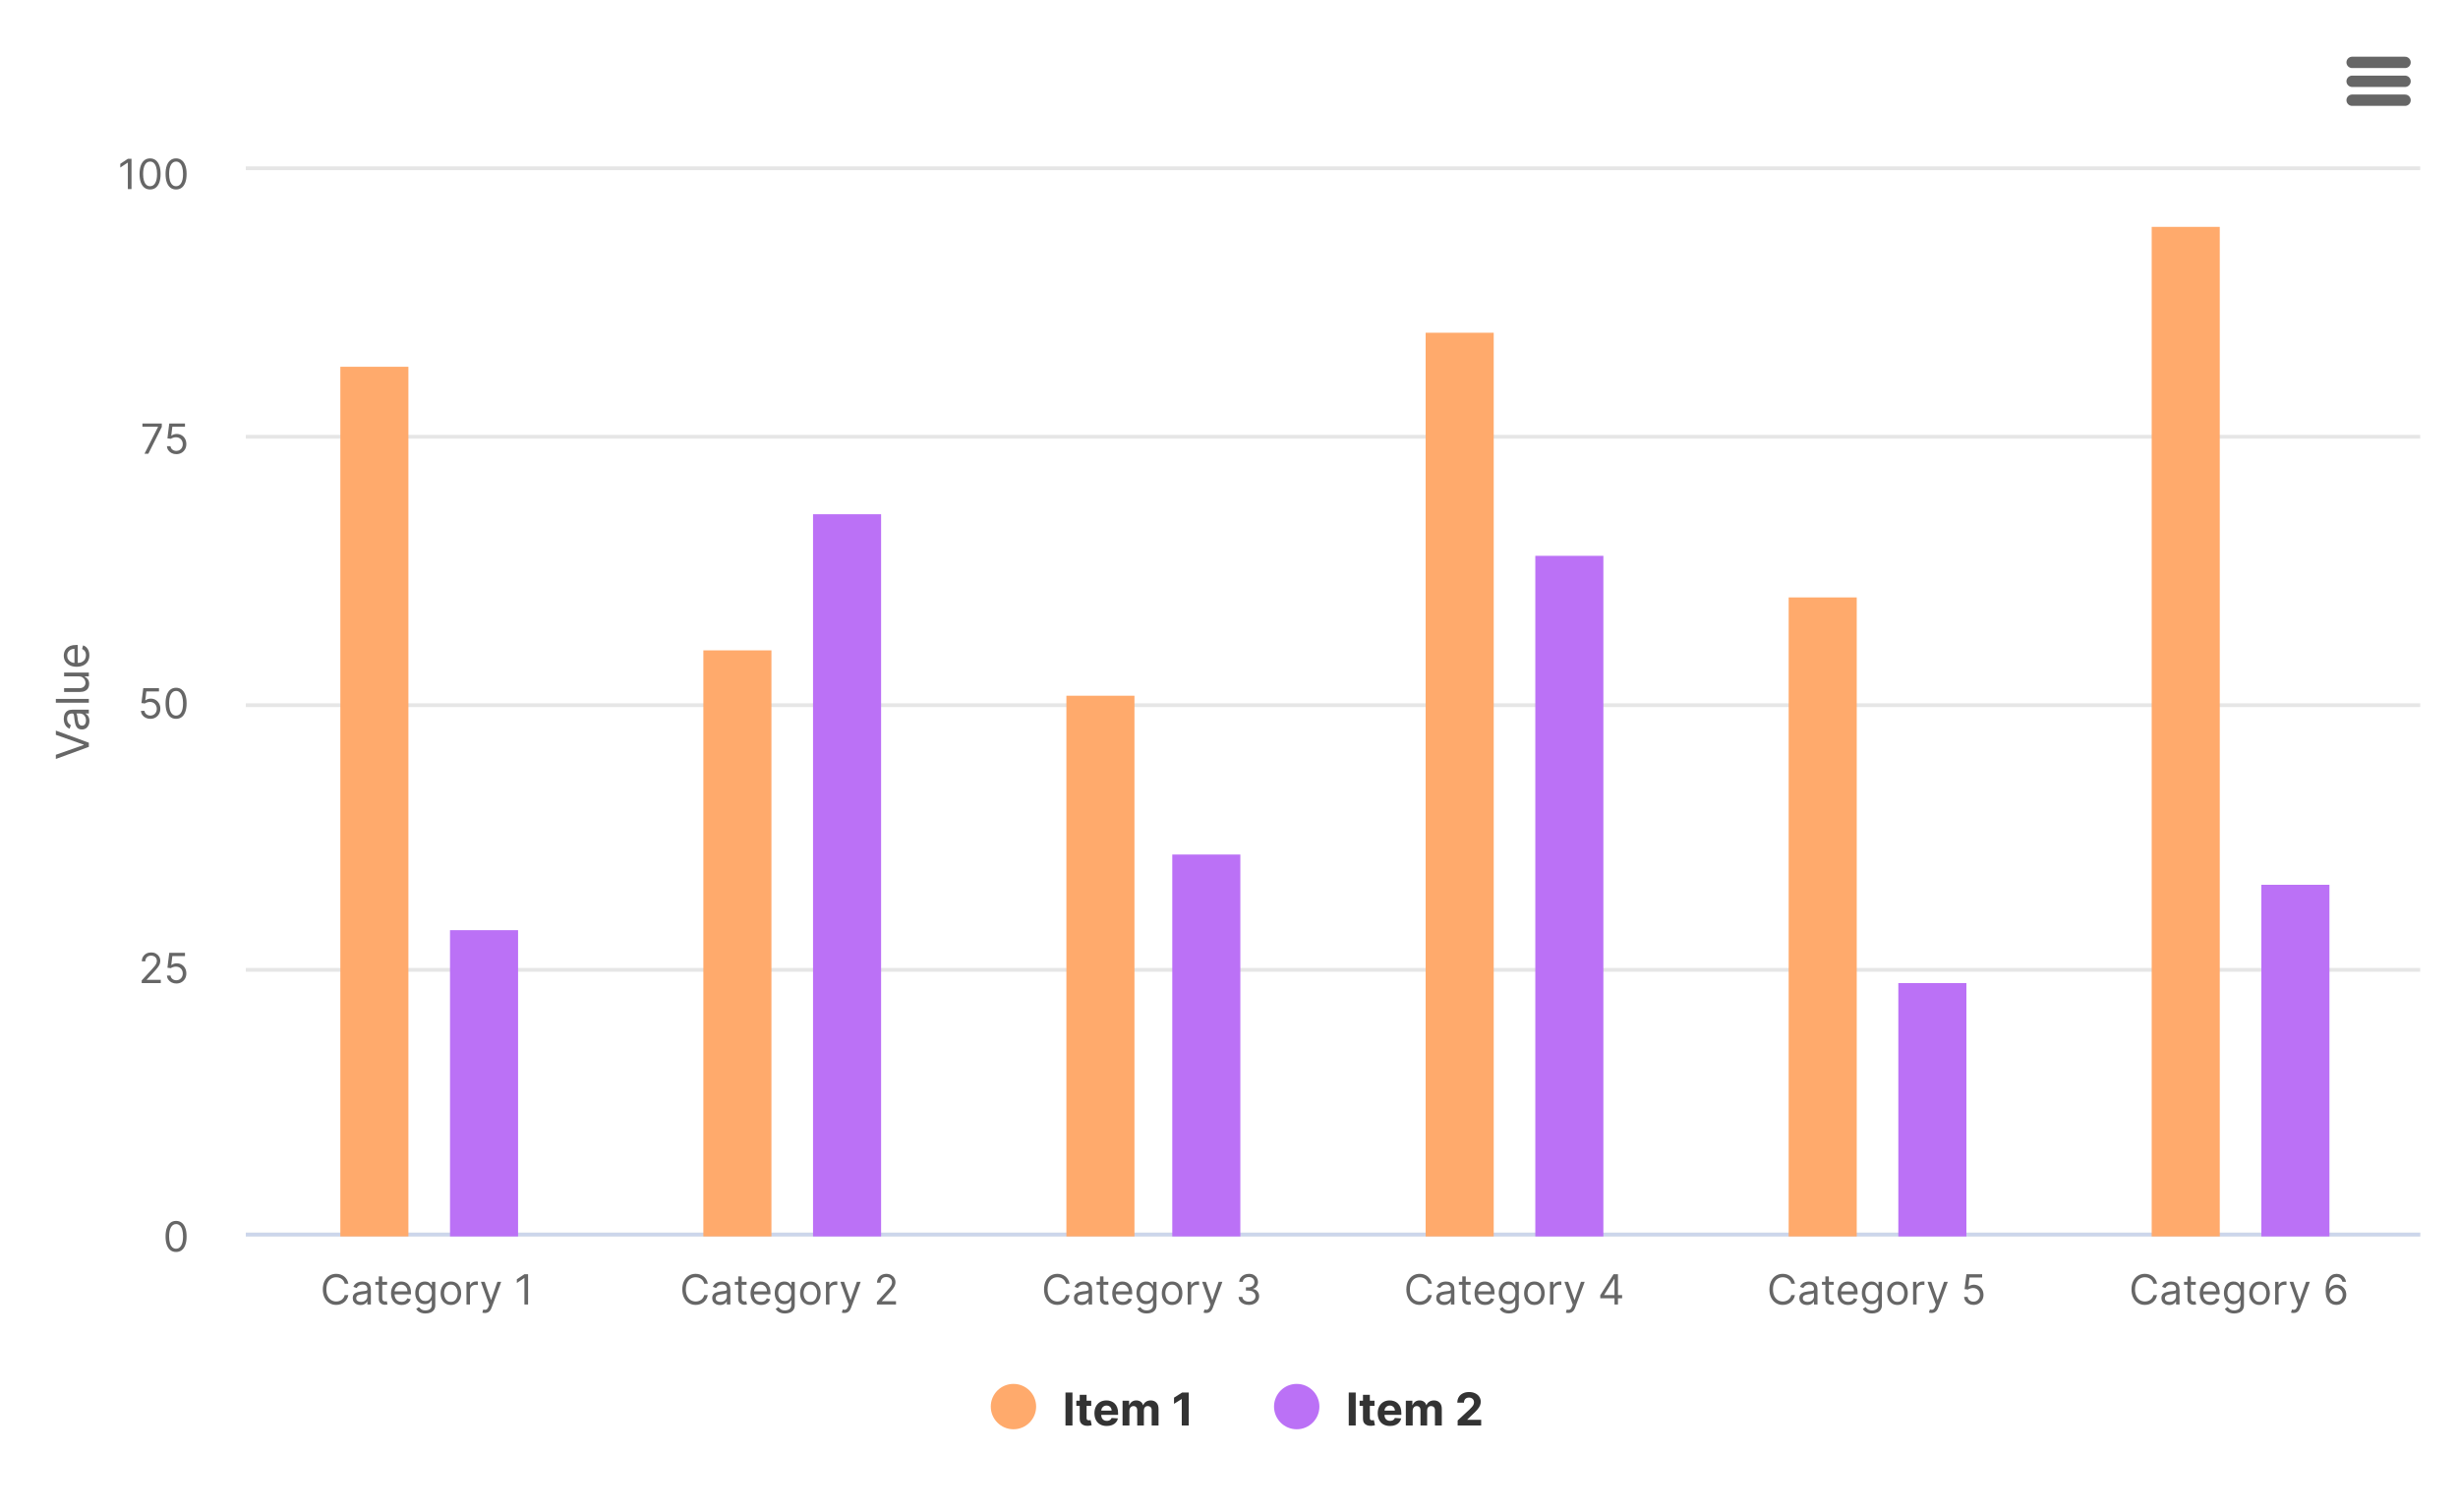 <svg width="650" height="400" viewBox="0 0 650 400" fill="none" xmlns="http://www.w3.org/2000/svg">
<rect x="0" y="0" width="650" height="400" fill="#808080" stroke="none"/>
<g clip-path="url(#clip0_269_617)">
<path d="M650 0H0V400H650V0Z" fill="white"/>
<path d="M65 326.5H640" stroke="#E6E6E6"/>
<path d="M65 44.5H640" stroke="#E6E6E6"/>
<path d="M65 256.5H640" stroke="#E6E6E6"/>
<path d="M65 186.5H640" stroke="#E6E6E6"/>
<path d="M65 115.5H640" stroke="#E6E6E6"/>
<path d="M65 326.5H640" stroke="#CCD6EB"/>
<path d="M14.767 199.618L22.113 197.028V196.925L14.767 194.334V193.226L23.494 196.431V197.522L14.767 200.726V199.618ZM23.648 190.687C23.648 191.101 23.569 191.478 23.413 191.816C23.254 192.154 23.025 192.422 22.727 192.621C22.426 192.82 22.062 192.92 21.636 192.92C21.261 192.92 20.957 192.846 20.724 192.698C20.488 192.55 20.304 192.353 20.17 192.106C20.037 191.858 19.937 191.586 19.872 191.287C19.804 190.986 19.75 190.684 19.71 190.38C19.659 189.982 19.621 189.66 19.595 189.412C19.567 189.162 19.52 188.981 19.454 188.867C19.389 188.751 19.275 188.692 19.113 188.692H19.079C18.659 188.692 18.332 188.807 18.099 189.037C17.866 189.265 17.75 189.61 17.75 190.073C17.75 190.553 17.855 190.93 18.065 191.202C18.275 191.475 18.5 191.667 18.738 191.778L18.398 192.732C18 192.562 17.69 192.334 17.469 192.05C17.244 191.763 17.088 191.451 17 191.113C16.909 190.772 16.863 190.437 16.863 190.107C16.863 189.897 16.889 189.655 16.94 189.383C16.988 189.107 17.089 188.841 17.243 188.586C17.396 188.327 17.628 188.113 17.937 187.942C18.247 187.772 18.662 187.687 19.182 187.687H23.494V188.692H22.608V188.743C22.75 188.812 22.902 188.925 23.064 189.084C23.226 189.243 23.363 189.455 23.477 189.719C23.591 189.983 23.648 190.306 23.648 190.687ZM22.744 190.533C22.744 190.135 22.666 189.8 22.51 189.528C22.354 189.252 22.152 189.045 21.905 188.905C21.657 188.763 21.398 188.692 21.125 188.692H20.204C20.256 188.735 20.302 188.829 20.345 188.974C20.385 189.116 20.42 189.28 20.451 189.468C20.48 189.653 20.506 189.833 20.528 190.009C20.548 190.182 20.565 190.323 20.579 190.431C20.613 190.692 20.669 190.937 20.746 191.164C20.819 191.388 20.932 191.57 21.082 191.709C21.23 191.846 21.432 191.914 21.687 191.914C22.037 191.914 22.301 191.785 22.48 191.526C22.656 191.265 22.744 190.934 22.744 190.533ZM14.767 184.845H23.494V185.851H14.767V184.845ZM20.818 178.878H16.949V177.873H23.494V178.878H22.386V178.947C22.719 179.1 23.001 179.339 23.234 179.662C23.464 179.986 23.579 180.395 23.579 180.89C23.579 181.299 23.49 181.662 23.311 181.981C23.129 182.299 22.856 182.549 22.493 182.731C22.126 182.912 21.665 183.003 21.108 183.003H16.949V181.998H21.04C21.517 181.998 21.898 181.864 22.182 181.597C22.466 181.327 22.608 180.983 22.608 180.566C22.608 180.316 22.544 180.062 22.416 179.803C22.288 179.542 22.092 179.323 21.828 179.147C21.564 178.968 21.227 178.878 20.818 178.878ZM23.631 173.286C23.631 173.917 23.491 174.461 23.213 174.919C22.932 175.373 22.54 175.724 22.037 175.971C21.531 176.215 20.943 176.338 20.273 176.338C19.602 176.338 19.011 176.215 18.5 175.971C17.986 175.724 17.585 175.38 17.298 174.94C17.008 174.497 16.863 173.98 16.863 173.389C16.863 173.048 16.92 172.711 17.034 172.379C17.148 172.046 17.332 171.744 17.588 171.471C17.841 171.198 18.176 170.981 18.594 170.819C19.011 170.657 19.525 170.576 20.136 170.576H20.562V175.622H19.693V171.599C19.324 171.599 18.994 171.673 18.704 171.82C18.415 171.965 18.186 172.173 18.018 172.443C17.851 172.71 17.767 173.025 17.767 173.389C17.767 173.789 17.866 174.136 18.065 174.428C18.261 174.718 18.517 174.941 18.832 175.097C19.148 175.254 19.486 175.332 19.846 175.332H20.426C20.92 175.332 21.339 175.247 21.683 175.076C22.024 174.903 22.284 174.663 22.463 174.356C22.639 174.049 22.727 173.693 22.727 173.286C22.727 173.022 22.69 172.784 22.616 172.57C22.54 172.355 22.426 172.169 22.275 172.012C22.122 171.856 21.932 171.735 21.704 171.65L21.977 170.678C22.307 170.781 22.596 170.953 22.846 171.194C23.094 171.436 23.287 171.734 23.426 172.089C23.562 172.444 23.631 172.843 23.631 173.286Z" fill="#666666"/>
<path d="M108 97H90V327H108V97Z" fill="#FFAA6C"/>
<path d="M204 172H186V327H204V172Z" fill="#FFAA6C"/>
<path d="M300 184H282V327H300V184Z" fill="#FFAA6C"/>
<path d="M395 88H377V327H395V88Z" fill="#FFAA6C"/>
<path d="M491 158H473V327H491V158Z" fill="#FFAA6C"/>
<path d="M587 60H569V327H587V60Z" fill="#FFAA6C"/>
<path d="M137 246H119V327H137V246Z" fill="#BB71F6"/>
<path d="M233 136H215V327H233V136Z" fill="#BB71F6"/>
<path d="M328 226H310V327H328V226Z" fill="#BB71F6"/>
<path d="M424 147H406V327H424V147Z" fill="#BB71F6"/>
<path d="M520 260H502V327H520V260Z" fill="#BB71F6"/>
<path d="M616 234H598V327H616V234Z" fill="#BB71F6"/>
<path d="M638.5 10.5H618.5C617.395 10.5 616.5 11.395 616.5 12.5V30.5C616.5 31.605 617.395 32.5 618.5 32.5H638.5C639.605 32.5 640.5 31.605 640.5 30.5V12.5C640.5 11.395 639.605 10.5 638.5 10.5Z" fill="white"/>
<path d="M622 16.5H636H622ZM622 21.5H636H622ZM622 26.5H636H622Z" fill="#666666"/>
<path d="M622 16.5H636M622 21.5H636M622 26.5H636" stroke="#666666" stroke-width="3" stroke-linecap="round"/>
<path d="M283.604 368.273V377H281.759V368.273H283.604ZM288.569 370.455V371.818H284.627V370.455H288.569ZM285.522 368.886H287.338V374.989C287.338 375.156 287.363 375.287 287.414 375.381C287.466 375.472 287.537 375.536 287.627 375.572C287.721 375.609 287.829 375.628 287.951 375.628C288.037 375.628 288.122 375.621 288.207 375.607C288.292 375.589 288.358 375.577 288.403 375.568L288.689 376.919C288.598 376.947 288.47 376.98 288.305 377.017C288.14 377.057 287.94 377.081 287.704 377.089C287.267 377.107 286.883 377.048 286.554 376.915C286.227 376.781 285.973 376.574 285.791 376.293C285.609 376.011 285.52 375.656 285.522 375.227V368.886ZM292.664 377.128C291.991 377.128 291.412 376.991 290.926 376.719C290.443 376.443 290.071 376.054 289.809 375.551C289.548 375.045 289.417 374.447 289.417 373.757C289.417 373.084 289.548 372.493 289.809 371.984C290.071 371.476 290.439 371.08 290.913 370.795C291.39 370.511 291.95 370.369 292.592 370.369C293.024 370.369 293.426 370.439 293.798 370.578C294.173 370.714 294.5 370.92 294.778 371.196C295.059 371.472 295.278 371.818 295.434 372.236C295.591 372.651 295.669 373.136 295.669 373.693V374.192H290.142V373.067H293.96C293.96 372.805 293.903 372.574 293.789 372.372C293.676 372.17 293.518 372.013 293.316 371.899C293.118 371.783 292.886 371.724 292.622 371.724C292.346 371.724 292.102 371.788 291.889 371.916C291.679 372.041 291.514 372.21 291.395 372.423C291.275 372.634 291.214 372.868 291.211 373.126V374.196C291.211 374.52 291.271 374.8 291.39 375.036C291.512 375.271 291.684 375.453 291.906 375.581C292.127 375.709 292.39 375.773 292.694 375.773C292.896 375.773 293.081 375.744 293.248 375.688C293.416 375.631 293.559 375.545 293.679 375.432C293.798 375.318 293.889 375.179 293.951 375.014L295.63 375.125C295.545 375.528 295.37 375.881 295.106 376.182C294.845 376.48 294.507 376.713 294.092 376.881C293.68 377.045 293.204 377.128 292.664 377.128ZM296.853 377V370.455H298.583V371.609H298.66C298.797 371.226 299.024 370.923 299.342 370.702C299.66 370.48 300.041 370.369 300.484 370.369C300.933 370.369 301.315 370.482 301.63 370.706C301.946 370.928 302.156 371.229 302.261 371.609H302.329C302.463 371.234 302.704 370.935 303.054 370.71C303.406 370.483 303.822 370.369 304.302 370.369C304.913 370.369 305.409 370.564 305.789 370.953C306.173 371.339 306.365 371.888 306.365 372.598V377H304.554V372.956C304.554 372.592 304.457 372.32 304.264 372.138C304.071 371.956 303.829 371.865 303.539 371.865C303.21 371.865 302.953 371.97 302.768 372.18C302.583 372.388 302.491 372.662 302.491 373.003V377H300.731V372.918C300.731 372.597 300.639 372.341 300.454 372.151C300.272 371.96 300.032 371.865 299.734 371.865C299.532 371.865 299.35 371.916 299.189 372.018C299.029 372.118 298.903 372.259 298.809 372.44C298.716 372.619 298.669 372.83 298.669 373.071V377H296.853ZM314.356 368.273V377H312.511V370.024H312.46L310.461 371.277V369.641L312.621 368.273H314.356Z" fill="#333333"/>
<path d="M274 372C274 368.686 271.314 366 268 366C264.686 366 262 368.686 262 372C262 375.314 264.686 378 268 378C271.314 378 274 375.314 274 372Z" fill="#FFAA6C"/>
<path d="M358.51 368.273V377H356.665V368.273H358.51ZM363.475 370.455V371.818H359.534V370.455H363.475ZM360.429 368.886H362.244V374.989C362.244 375.156 362.27 375.287 362.321 375.381C362.372 375.472 362.443 375.536 362.534 375.572C362.627 375.609 362.735 375.628 362.858 375.628C362.943 375.628 363.028 375.621 363.113 375.607C363.199 375.589 363.264 375.577 363.309 375.568L363.595 376.919C363.504 376.947 363.376 376.98 363.211 377.017C363.047 377.057 362.846 377.081 362.61 377.089C362.173 377.107 361.789 377.048 361.46 376.915C361.133 376.781 360.879 376.574 360.697 376.293C360.515 376.011 360.426 375.656 360.429 375.227V368.886ZM367.571 377.128C366.897 377.128 366.318 376.991 365.832 376.719C365.349 376.443 364.977 376.054 364.716 375.551C364.454 375.045 364.324 374.447 364.324 373.757C364.324 373.084 364.454 372.493 364.716 371.984C364.977 371.476 365.345 371.08 365.819 370.795C366.297 370.511 366.856 370.369 367.498 370.369C367.93 370.369 368.332 370.439 368.704 370.578C369.079 370.714 369.406 370.92 369.684 371.196C369.966 371.472 370.184 371.818 370.341 372.236C370.497 372.651 370.575 373.136 370.575 373.693V374.192H365.048V373.067H368.866C368.866 372.805 368.809 372.574 368.696 372.372C368.582 372.17 368.424 372.013 368.223 371.899C368.024 371.783 367.792 371.724 367.528 371.724C367.252 371.724 367.008 371.788 366.795 371.916C366.585 372.041 366.42 372.21 366.301 372.423C366.181 372.634 366.12 372.868 366.118 373.126V374.196C366.118 374.52 366.177 374.8 366.297 375.036C366.419 375.271 366.591 375.453 366.812 375.581C367.034 375.709 367.297 375.773 367.6 375.773C367.802 375.773 367.987 375.744 368.154 375.688C368.322 375.631 368.466 375.545 368.585 375.432C368.704 375.318 368.795 375.179 368.858 375.014L370.537 375.125C370.451 375.528 370.277 375.881 370.012 376.182C369.751 376.48 369.413 376.713 368.998 376.881C368.586 377.045 368.11 377.128 367.571 377.128ZM371.76 377V370.455H373.49V371.609H373.566C373.703 371.226 373.93 370.923 374.248 370.702C374.566 370.48 374.947 370.369 375.39 370.369C375.839 370.369 376.221 370.482 376.537 370.706C376.852 370.928 377.062 371.229 377.167 371.609H377.235C377.369 371.234 377.61 370.935 377.96 370.71C378.312 370.483 378.728 370.369 379.208 370.369C379.819 370.369 380.315 370.564 380.696 370.953C381.079 371.339 381.271 371.888 381.271 372.598V377H379.46V372.956C379.46 372.592 379.363 372.32 379.17 372.138C378.977 371.956 378.735 371.865 378.446 371.865C378.116 371.865 377.859 371.97 377.674 372.18C377.49 372.388 377.397 372.662 377.397 373.003V377H375.637V372.918C375.637 372.597 375.545 372.341 375.36 372.151C375.179 371.96 374.939 371.865 374.64 371.865C374.439 371.865 374.257 371.916 374.095 372.018C373.936 372.118 373.809 372.259 373.716 372.44C373.622 372.619 373.575 372.83 373.575 373.071V377H371.76ZM385.465 377V375.67L388.572 372.794C388.836 372.538 389.058 372.308 389.237 372.104C389.418 371.899 389.556 371.699 389.65 371.503C389.744 371.304 389.79 371.089 389.79 370.859C389.79 370.604 389.732 370.384 389.616 370.199C389.499 370.011 389.34 369.868 389.138 369.768C388.937 369.666 388.708 369.615 388.452 369.615C388.185 369.615 387.952 369.669 387.754 369.777C387.555 369.885 387.401 370.04 387.293 370.241C387.185 370.443 387.131 370.683 387.131 370.962H385.38C385.38 370.391 385.509 369.895 385.768 369.474C386.026 369.054 386.388 368.729 386.854 368.499C387.32 368.268 387.857 368.153 388.465 368.153C389.09 368.153 389.634 368.264 390.097 368.486C390.563 368.705 390.925 369.009 391.184 369.398C391.442 369.787 391.572 370.233 391.572 370.736C391.572 371.065 391.506 371.391 391.376 371.712C391.248 372.033 391.019 372.389 390.69 372.781C390.36 373.17 389.896 373.638 389.296 374.183L388.022 375.432V375.491H391.687V377H385.465Z" fill="#333333"/>
<path d="M348.906 372C348.906 368.686 346.22 366 342.906 366C339.593 366 336.906 368.686 336.906 372C336.906 375.314 339.593 378 342.906 378C346.22 378 348.906 375.314 348.906 372Z" fill="#BB71F6"/>
<path d="M92.119 339.5H91.15C91.093 339.221 90.992 338.977 90.849 338.766C90.709 338.555 90.537 338.378 90.334 338.234C90.133 338.089 89.91 337.979 89.665 337.906C89.421 337.833 89.165 337.797 88.9 337.797C88.415 337.797 87.977 337.919 87.584 338.164C87.193 338.409 86.882 338.77 86.65 339.246C86.421 339.723 86.306 340.307 86.306 341C86.306 341.693 86.421 342.277 86.65 342.754C86.882 343.23 87.193 343.591 87.584 343.836C87.977 344.081 88.415 344.203 88.9 344.203C89.165 344.203 89.421 344.167 89.665 344.094C89.91 344.021 90.133 343.913 90.334 343.77C90.537 343.624 90.709 343.445 90.849 343.234C90.992 343.021 91.093 342.776 91.15 342.5H92.119C92.046 342.909 91.913 343.275 91.72 343.598C91.528 343.921 91.288 344.195 91.001 344.422C90.715 344.646 90.393 344.816 90.037 344.934C89.683 345.051 89.303 345.109 88.9 345.109C88.218 345.109 87.611 344.943 87.08 344.609C86.548 344.276 86.13 343.802 85.826 343.187C85.521 342.573 85.369 341.844 85.369 341C85.369 340.156 85.521 339.427 85.826 338.812C86.13 338.198 86.548 337.724 87.08 337.391C87.611 337.057 88.218 336.891 88.9 336.891C89.303 336.891 89.683 336.949 90.037 337.066C90.393 337.184 90.715 337.355 91.001 337.582C91.288 337.806 91.528 338.079 91.72 338.402C91.913 338.723 92.046 339.089 92.119 339.5ZM95.325 345.141C94.945 345.141 94.599 345.069 94.29 344.926C93.98 344.78 93.734 344.57 93.551 344.297C93.369 344.021 93.278 343.687 93.278 343.297C93.278 342.953 93.346 342.674 93.481 342.461C93.616 342.245 93.797 342.076 94.024 341.953C94.251 341.831 94.501 341.74 94.774 341.68C95.05 341.617 95.327 341.568 95.606 341.531C95.971 341.484 96.266 341.449 96.493 341.426C96.722 341.4 96.888 341.357 96.993 341.297C97.099 341.237 97.153 341.133 97.153 340.984V340.953C97.153 340.568 97.047 340.268 96.836 340.055C96.628 339.841 96.312 339.734 95.887 339.734C95.447 339.734 95.102 339.831 94.852 340.023C94.602 340.216 94.426 340.422 94.325 340.641L93.45 340.328C93.606 339.964 93.814 339.68 94.075 339.477C94.338 339.271 94.624 339.128 94.934 339.047C95.247 338.964 95.554 338.922 95.856 338.922C96.049 338.922 96.27 338.945 96.52 338.992C96.773 339.036 97.016 339.129 97.251 339.27C97.487 339.41 97.684 339.622 97.84 339.906C97.997 340.19 98.075 340.57 98.075 341.047V345H97.153V344.187H97.106C97.043 344.318 96.939 344.457 96.793 344.605C96.648 344.754 96.454 344.88 96.211 344.984C95.969 345.089 95.674 345.141 95.325 345.141ZM95.465 344.312C95.83 344.312 96.137 344.241 96.387 344.098C96.64 343.954 96.83 343.77 96.957 343.543C97.088 343.316 97.153 343.078 97.153 342.828V341.984C97.114 342.031 97.028 342.074 96.895 342.113C96.765 342.15 96.614 342.182 96.442 342.211C96.273 342.237 96.107 342.26 95.946 342.281C95.787 342.299 95.658 342.315 95.559 342.328C95.32 342.359 95.096 342.41 94.887 342.48C94.681 342.548 94.515 342.651 94.387 342.789C94.262 342.924 94.2 343.109 94.2 343.344C94.2 343.664 94.318 343.906 94.555 344.07C94.795 344.232 95.098 344.312 95.465 344.312ZM102.367 339V339.781H99.257V339H102.367ZM100.164 337.562H101.085V343.281C101.085 343.542 101.123 343.737 101.199 343.867C101.277 343.995 101.376 344.081 101.496 344.125C101.618 344.167 101.747 344.187 101.882 344.187C101.984 344.187 102.067 344.182 102.132 344.172C102.197 344.159 102.25 344.148 102.289 344.141L102.476 344.969C102.414 344.992 102.326 345.016 102.214 345.039C102.102 345.065 101.96 345.078 101.789 345.078C101.528 345.078 101.273 345.022 101.023 344.91C100.776 344.798 100.57 344.628 100.406 344.398C100.244 344.169 100.164 343.88 100.164 343.531V337.562ZM106.205 345.125C105.626 345.125 105.128 344.997 104.708 344.742C104.292 344.484 103.97 344.125 103.744 343.664C103.52 343.201 103.408 342.661 103.408 342.047C103.408 341.432 103.52 340.891 103.744 340.422C103.97 339.951 104.285 339.583 104.689 339.32C105.095 339.055 105.569 338.922 106.111 338.922C106.423 338.922 106.732 338.974 107.037 339.078C107.341 339.182 107.619 339.352 107.869 339.586C108.119 339.818 108.318 340.125 108.466 340.508C108.615 340.891 108.689 341.362 108.689 341.922V342.312H104.064V341.516H107.751C107.751 341.177 107.684 340.875 107.548 340.609C107.416 340.344 107.225 340.134 106.978 339.98C106.733 339.827 106.444 339.75 106.111 339.75C105.744 339.75 105.426 339.841 105.158 340.023C104.892 340.203 104.688 340.437 104.544 340.727C104.401 341.016 104.33 341.326 104.33 341.656V342.188C104.33 342.641 104.408 343.025 104.564 343.34C104.723 343.652 104.943 343.891 105.224 344.055C105.505 344.216 105.832 344.297 106.205 344.297C106.447 344.297 106.666 344.263 106.861 344.195C107.059 344.125 107.229 344.021 107.373 343.883C107.516 343.742 107.626 343.568 107.705 343.359L108.595 343.609C108.501 343.911 108.344 344.177 108.123 344.406C107.901 344.633 107.628 344.81 107.302 344.937C106.977 345.063 106.611 345.125 106.205 345.125ZM112.513 347.375C112.068 347.375 111.685 347.318 111.365 347.203C111.044 347.091 110.778 346.943 110.564 346.758C110.353 346.576 110.185 346.38 110.06 346.172L110.794 345.656C110.878 345.766 110.983 345.891 111.111 346.031C111.238 346.174 111.413 346.298 111.634 346.402C111.858 346.509 112.151 346.562 112.513 346.562C112.998 346.562 113.397 346.445 113.712 346.211C114.028 345.977 114.185 345.609 114.185 345.109V343.891H114.107C114.039 344 113.943 344.135 113.818 344.297C113.695 344.456 113.518 344.598 113.287 344.723C113.057 344.845 112.748 344.906 112.357 344.906C111.873 344.906 111.438 344.792 111.052 344.563C110.669 344.333 110.366 344 110.142 343.562C109.921 343.125 109.81 342.594 109.81 341.969C109.81 341.354 109.918 340.819 110.134 340.363C110.35 339.905 110.651 339.551 111.037 339.301C111.422 339.048 111.867 338.922 112.373 338.922C112.763 338.922 113.073 338.987 113.302 339.117C113.534 339.245 113.711 339.391 113.833 339.555C113.958 339.716 114.055 339.849 114.123 339.953H114.216V339H115.107V345.172C115.107 345.688 114.99 346.107 114.755 346.43C114.524 346.755 114.211 346.993 113.818 347.145C113.427 347.298 112.992 347.375 112.513 347.375ZM112.482 344.078C112.852 344.078 113.164 343.993 113.419 343.824C113.675 343.655 113.869 343.411 114.001 343.094C114.134 342.776 114.201 342.396 114.201 341.953C114.201 341.521 114.136 341.139 114.005 340.809C113.875 340.478 113.682 340.219 113.427 340.031C113.172 339.844 112.857 339.75 112.482 339.75C112.091 339.75 111.766 339.849 111.505 340.047C111.248 340.245 111.054 340.51 110.923 340.844C110.796 341.177 110.732 341.547 110.732 341.953C110.732 342.37 110.797 342.738 110.927 343.059C111.06 343.376 111.255 343.626 111.513 343.809C111.774 343.988 112.097 344.078 112.482 344.078ZM119.232 345.125C118.69 345.125 118.215 344.996 117.806 344.738C117.4 344.48 117.082 344.12 116.853 343.656C116.626 343.193 116.513 342.651 116.513 342.031C116.513 341.406 116.626 340.861 116.853 340.395C117.082 339.928 117.4 339.566 117.806 339.309C118.215 339.051 118.69 338.922 119.232 338.922C119.774 338.922 120.248 339.051 120.654 339.309C121.063 339.566 121.38 339.928 121.607 340.395C121.836 340.861 121.951 341.406 121.951 342.031C121.951 342.651 121.836 343.193 121.607 343.656C121.38 344.12 121.063 344.48 120.654 344.738C120.248 344.996 119.774 345.125 119.232 345.125ZM119.232 344.297C119.643 344.297 119.982 344.191 120.248 343.98C120.513 343.77 120.71 343.492 120.837 343.148C120.965 342.805 121.029 342.432 121.029 342.031C121.029 341.63 120.965 341.257 120.837 340.91C120.71 340.564 120.513 340.284 120.248 340.07C119.982 339.857 119.643 339.75 119.232 339.75C118.82 339.75 118.482 339.857 118.216 340.07C117.951 340.284 117.754 340.564 117.626 340.91C117.499 341.257 117.435 341.63 117.435 342.031C117.435 342.432 117.499 342.805 117.626 343.148C117.754 343.492 117.951 343.77 118.216 343.98C118.482 344.191 118.82 344.297 119.232 344.297ZM123.358 345V339H124.249V339.906H124.311C124.42 339.609 124.618 339.368 124.905 339.184C125.191 338.999 125.514 338.906 125.874 338.906C125.941 338.906 126.026 338.908 126.127 338.91C126.229 338.913 126.306 338.917 126.358 338.922V339.859C126.327 339.852 126.255 339.84 126.143 339.824C126.034 339.806 125.918 339.797 125.795 339.797C125.504 339.797 125.243 339.858 125.014 339.98C124.788 340.1 124.608 340.267 124.475 340.48C124.345 340.691 124.28 340.932 124.28 341.203V345H123.358ZM128.227 347.25C128.071 347.25 127.931 347.237 127.809 347.211C127.687 347.188 127.602 347.164 127.555 347.141L127.79 346.328C128.014 346.385 128.211 346.406 128.383 346.391C128.555 346.375 128.708 346.298 128.84 346.16C128.976 346.025 129.099 345.805 129.211 345.5L129.383 345.031L127.165 339H128.165L129.821 343.781H129.883L131.54 339H132.54L129.993 345.875C129.878 346.185 129.736 346.441 129.567 346.645C129.398 346.85 129.201 347.003 128.977 347.102C128.756 347.201 128.506 347.25 128.227 347.25ZM139.647 337V345H138.678V338.016H138.631L136.678 339.312V338.328L138.678 337H139.647Z" fill="#666666"/>
<path d="M187.179 339.5H186.21C186.153 339.221 186.053 338.977 185.91 338.766C185.769 338.555 185.597 338.378 185.394 338.234C185.194 338.089 184.971 337.979 184.726 337.906C184.481 337.833 184.226 337.797 183.96 337.797C183.476 337.797 183.037 337.919 182.644 338.164C182.253 338.409 181.942 338.77 181.71 339.246C181.481 339.723 181.367 340.307 181.367 341C181.367 341.693 181.481 342.277 181.71 342.754C181.942 343.23 182.253 343.591 182.644 343.836C183.037 344.081 183.476 344.203 183.96 344.203C184.226 344.203 184.481 344.167 184.726 344.094C184.971 344.021 185.194 343.913 185.394 343.77C185.597 343.624 185.769 343.445 185.91 343.234C186.053 343.021 186.153 342.776 186.21 342.5H187.179C187.106 342.909 186.973 343.275 186.781 343.598C186.588 343.921 186.348 344.195 186.062 344.422C185.776 344.646 185.454 344.816 185.097 344.934C184.743 345.051 184.364 345.109 183.96 345.109C183.278 345.109 182.671 344.943 182.14 344.609C181.609 344.276 181.191 343.802 180.886 343.187C180.582 342.573 180.429 341.844 180.429 341C180.429 340.156 180.582 339.427 180.886 338.812C181.191 338.198 181.609 337.724 182.14 337.391C182.671 337.057 183.278 336.891 183.96 336.891C184.364 336.891 184.743 336.949 185.097 337.066C185.454 337.184 185.776 337.355 186.062 337.582C186.348 337.806 186.588 338.079 186.781 338.402C186.973 338.723 187.106 339.089 187.179 339.5ZM190.385 345.141C190.005 345.141 189.66 345.069 189.35 344.926C189.04 344.78 188.794 344.57 188.612 344.297C188.43 344.021 188.338 343.687 188.338 343.297C188.338 342.953 188.406 342.674 188.542 342.461C188.677 342.245 188.858 342.076 189.084 341.953C189.311 341.831 189.561 341.74 189.834 341.68C190.111 341.617 190.388 341.568 190.667 341.531C191.031 341.484 191.327 341.449 191.553 341.426C191.782 341.4 191.949 341.357 192.053 341.297C192.16 341.237 192.213 341.133 192.213 340.984V340.953C192.213 340.568 192.108 340.268 191.897 340.055C191.689 339.841 191.372 339.734 190.948 339.734C190.508 339.734 190.163 339.831 189.913 340.023C189.663 340.216 189.487 340.422 189.385 340.641L188.51 340.328C188.667 339.964 188.875 339.68 189.135 339.477C189.398 339.271 189.685 339.128 189.995 339.047C190.307 338.964 190.614 338.922 190.917 338.922C191.109 338.922 191.331 338.945 191.581 338.992C191.833 339.036 192.077 339.129 192.311 339.27C192.548 339.41 192.745 339.622 192.901 339.906C193.057 340.19 193.135 340.57 193.135 341.047V345H192.213V344.187H192.167C192.104 344.318 192 344.457 191.854 344.605C191.708 344.754 191.514 344.88 191.272 344.984C191.03 345.089 190.734 345.141 190.385 345.141ZM190.526 344.312C190.89 344.312 191.198 344.241 191.448 344.098C191.7 343.954 191.89 343.77 192.018 343.543C192.148 343.316 192.213 343.078 192.213 342.828V341.984C192.174 342.031 192.088 342.074 191.956 342.113C191.825 342.15 191.674 342.182 191.502 342.211C191.333 342.237 191.168 342.26 191.006 342.281C190.847 342.299 190.719 342.315 190.62 342.328C190.38 342.359 190.156 342.41 189.948 342.48C189.742 342.548 189.575 342.651 189.448 342.789C189.323 342.924 189.26 343.109 189.26 343.344C189.26 343.664 189.379 343.906 189.616 344.07C189.855 344.232 190.159 344.312 190.526 344.312ZM197.427 339V339.781H194.318V339H197.427ZM195.224 337.562H196.146V343.281C196.146 343.542 196.184 343.737 196.259 343.867C196.337 343.995 196.436 344.081 196.556 344.125C196.679 344.167 196.807 344.187 196.943 344.187C197.044 344.187 197.128 344.182 197.193 344.172C197.258 344.159 197.31 344.148 197.349 344.141L197.537 344.969C197.474 344.992 197.387 345.016 197.275 345.039C197.163 345.065 197.021 345.078 196.849 345.078C196.589 345.078 196.333 345.022 196.083 344.91C195.836 344.798 195.63 344.628 195.466 344.398C195.305 344.169 195.224 343.88 195.224 343.531V337.562ZM201.265 345.125C200.687 345.125 200.188 344.997 199.769 344.742C199.352 344.484 199.031 344.125 198.804 343.664C198.58 343.201 198.468 342.661 198.468 342.047C198.468 341.432 198.58 340.891 198.804 340.422C199.031 339.951 199.346 339.583 199.75 339.32C200.156 339.055 200.63 338.922 201.171 338.922C201.484 338.922 201.792 338.974 202.097 339.078C202.402 339.182 202.679 339.352 202.929 339.586C203.179 339.818 203.378 340.125 203.527 340.508C203.675 340.891 203.75 341.362 203.75 341.922V342.312H199.125V341.516H202.812C202.812 341.177 202.744 340.875 202.609 340.609C202.476 340.344 202.286 340.134 202.039 339.98C201.794 339.827 201.505 339.75 201.171 339.75C200.804 339.75 200.486 339.841 200.218 340.023C199.953 340.203 199.748 340.437 199.605 340.727C199.462 341.016 199.39 341.326 199.39 341.656V342.188C199.39 342.641 199.468 343.025 199.625 343.34C199.783 343.652 200.003 343.891 200.285 344.055C200.566 344.216 200.893 344.297 201.265 344.297C201.507 344.297 201.726 344.263 201.921 344.195C202.119 344.125 202.29 344.021 202.433 343.883C202.576 343.742 202.687 343.568 202.765 343.359L203.656 343.609C203.562 343.911 203.404 344.177 203.183 344.406C202.962 344.633 202.688 344.81 202.363 344.937C202.037 345.063 201.671 345.125 201.265 345.125ZM207.574 347.375C207.128 347.375 206.746 347.318 206.425 347.203C206.105 347.091 205.838 346.943 205.625 346.758C205.414 346.576 205.246 346.38 205.121 346.172L205.855 345.656C205.938 345.766 206.044 345.891 206.171 346.031C206.299 346.174 206.473 346.298 206.695 346.402C206.919 346.509 207.212 346.562 207.574 346.562C208.058 346.562 208.458 346.445 208.773 346.211C209.088 345.977 209.246 345.609 209.246 345.109V343.891H209.167C209.1 344 209.003 344.135 208.878 344.297C208.756 344.456 208.579 344.598 208.347 344.723C208.118 344.845 207.808 344.906 207.417 344.906C206.933 344.906 206.498 344.792 206.113 344.563C205.73 344.333 205.427 344 205.203 343.562C204.981 343.125 204.871 342.594 204.871 341.969C204.871 341.354 204.979 340.819 205.195 340.363C205.411 339.905 205.712 339.551 206.097 339.301C206.483 339.048 206.928 338.922 207.433 338.922C207.824 338.922 208.134 338.987 208.363 339.117C208.595 339.245 208.772 339.391 208.894 339.555C209.019 339.716 209.115 339.849 209.183 339.953H209.277V339H210.167V345.172C210.167 345.688 210.05 346.107 209.816 346.43C209.584 346.755 209.272 346.993 208.878 347.145C208.488 347.298 208.053 347.375 207.574 347.375ZM207.542 344.078C207.912 344.078 208.225 343.993 208.48 343.824C208.735 343.655 208.929 343.411 209.062 343.094C209.195 342.776 209.261 342.396 209.261 341.953C209.261 341.521 209.196 341.139 209.066 340.809C208.936 340.478 208.743 340.219 208.488 340.031C208.233 339.844 207.917 339.75 207.542 339.75C207.152 339.75 206.826 339.849 206.566 340.047C206.308 340.245 206.114 340.51 205.984 340.844C205.856 341.177 205.792 341.547 205.792 341.953C205.792 342.37 205.858 342.738 205.988 343.059C206.121 343.376 206.316 343.626 206.574 343.809C206.834 343.988 207.157 344.078 207.542 344.078ZM214.292 345.125C213.751 345.125 213.276 344.996 212.867 344.738C212.46 344.48 212.143 344.12 211.914 343.656C211.687 343.193 211.574 342.651 211.574 342.031C211.574 341.406 211.687 340.861 211.914 340.395C212.143 339.928 212.46 339.566 212.867 339.309C213.276 339.051 213.751 338.922 214.292 338.922C214.834 338.922 215.308 339.051 215.714 339.309C216.123 339.566 216.441 339.928 216.667 340.395C216.897 340.861 217.011 341.406 217.011 342.031C217.011 342.651 216.897 343.193 216.667 343.656C216.441 344.12 216.123 344.48 215.714 344.738C215.308 344.996 214.834 345.125 214.292 345.125ZM214.292 344.297C214.704 344.297 215.042 344.191 215.308 343.98C215.574 343.77 215.77 343.492 215.898 343.148C216.026 342.805 216.089 342.432 216.089 342.031C216.089 341.63 216.026 341.257 215.898 340.91C215.77 340.564 215.574 340.284 215.308 340.07C215.042 339.857 214.704 339.75 214.292 339.75C213.881 339.75 213.542 339.857 213.277 340.07C213.011 340.284 212.815 340.564 212.687 340.91C212.559 341.257 212.496 341.63 212.496 342.031C212.496 342.432 212.559 342.805 212.687 343.148C212.815 343.492 213.011 343.77 213.277 343.98C213.542 344.191 213.881 344.297 214.292 344.297ZM218.418 345V339H219.309V339.906H219.372C219.481 339.609 219.679 339.368 219.965 339.184C220.252 338.999 220.575 338.906 220.934 338.906C221.002 338.906 221.086 338.908 221.188 338.91C221.29 338.913 221.366 338.917 221.418 338.922V339.859C221.387 339.852 221.316 339.84 221.204 339.824C221.094 339.806 220.978 339.797 220.856 339.797C220.564 339.797 220.304 339.858 220.075 339.98C219.848 340.1 219.668 340.267 219.536 340.48C219.405 340.691 219.34 340.932 219.34 341.203V345H218.418ZM223.288 347.25C223.131 347.25 222.992 347.237 222.87 347.211C222.747 347.188 222.663 347.164 222.616 347.141L222.85 346.328C223.074 346.385 223.272 346.406 223.444 346.391C223.616 346.375 223.768 346.298 223.901 346.16C224.036 346.025 224.16 345.805 224.272 345.5L224.444 345.031L222.225 339H223.225L224.881 343.781H224.944L226.6 339H227.6L225.053 345.875C224.939 346.185 224.797 346.441 224.627 346.645C224.458 346.85 224.262 347.003 224.038 347.102C223.816 347.201 223.566 347.25 223.288 347.25ZM231.895 345V344.297L234.536 341.406C234.846 341.068 235.101 340.773 235.301 340.523C235.502 340.271 235.65 340.034 235.747 339.812C235.846 339.589 235.895 339.354 235.895 339.109C235.895 338.828 235.827 338.585 235.692 338.379C235.559 338.173 235.377 338.014 235.145 337.902C234.913 337.79 234.653 337.734 234.364 337.734C234.056 337.734 233.788 337.798 233.559 337.926C233.333 338.051 233.157 338.227 233.032 338.453C232.909 338.68 232.848 338.945 232.848 339.25H231.926C231.926 338.781 232.034 338.37 232.25 338.016C232.467 337.661 232.761 337.385 233.133 337.187C233.508 336.99 233.929 336.891 234.395 336.891C234.864 336.891 235.279 336.99 235.641 337.187C236.003 337.385 236.287 337.652 236.493 337.988C236.698 338.324 236.801 338.698 236.801 339.109C236.801 339.404 236.748 339.691 236.641 339.973C236.537 340.251 236.355 340.562 236.094 340.906C235.836 341.247 235.478 341.664 235.02 342.156L233.223 344.078V344.141H236.942V345H231.895Z" fill="#666666"/>
<path d="M282.839 339.5H281.871C281.813 339.221 281.713 338.977 281.57 338.766C281.429 338.555 281.257 338.378 281.054 338.234C280.854 338.089 280.631 337.979 280.386 337.906C280.141 337.833 279.886 337.797 279.621 337.797C279.136 337.797 278.697 337.919 278.304 338.164C277.914 338.409 277.602 338.77 277.371 339.246C277.141 339.723 277.027 340.307 277.027 341C277.027 341.693 277.141 342.277 277.371 342.754C277.602 343.23 277.914 343.591 278.304 343.836C278.697 344.081 279.136 344.203 279.621 344.203C279.886 344.203 280.141 344.167 280.386 344.094C280.631 344.021 280.854 343.913 281.054 343.77C281.257 343.624 281.429 343.445 281.57 343.234C281.713 343.021 281.813 342.776 281.871 342.5H282.839C282.766 342.909 282.634 343.275 282.441 343.598C282.248 343.921 282.009 344.195 281.722 344.422C281.436 344.646 281.114 344.816 280.757 344.934C280.403 345.051 280.024 345.109 279.621 345.109C278.938 345.109 278.332 344.943 277.8 344.609C277.269 344.276 276.851 343.802 276.546 343.187C276.242 342.573 276.089 341.844 276.089 341C276.089 340.156 276.242 339.427 276.546 338.812C276.851 338.198 277.269 337.724 277.8 337.391C278.332 337.057 278.938 336.891 279.621 336.891C280.024 336.891 280.403 336.949 280.757 337.066C281.114 337.184 281.436 337.355 281.722 337.582C282.009 337.806 282.248 338.079 282.441 338.402C282.634 338.723 282.766 339.089 282.839 339.5ZM286.045 345.141C285.665 345.141 285.32 345.069 285.01 344.926C284.7 344.78 284.454 344.57 284.272 344.297C284.09 344.021 283.999 343.687 283.999 343.297C283.999 342.953 284.066 342.674 284.202 342.461C284.337 342.245 284.518 342.076 284.745 341.953C284.971 341.831 285.221 341.74 285.495 341.68C285.771 341.617 286.048 341.568 286.327 341.531C286.691 341.484 286.987 341.449 287.213 341.426C287.443 341.4 287.609 341.357 287.713 341.297C287.82 341.237 287.874 341.133 287.874 340.984V340.953C287.874 340.568 287.768 340.268 287.557 340.055C287.349 339.841 287.032 339.734 286.608 339.734C286.168 339.734 285.823 339.831 285.573 340.023C285.323 340.216 285.147 340.422 285.045 340.641L284.17 340.328C284.327 339.964 284.535 339.68 284.795 339.477C285.058 339.271 285.345 339.128 285.655 339.047C285.967 338.964 286.275 338.922 286.577 338.922C286.769 338.922 286.991 338.945 287.241 338.992C287.493 339.036 287.737 339.129 287.971 339.27C288.208 339.41 288.405 339.622 288.561 339.906C288.717 340.19 288.795 340.57 288.795 341.047V345H287.874V344.187H287.827C287.764 344.318 287.66 344.457 287.514 344.605C287.368 344.754 287.174 344.88 286.932 344.984C286.69 345.089 286.394 345.141 286.045 345.141ZM286.186 344.312C286.551 344.312 286.858 344.241 287.108 344.098C287.361 343.954 287.551 343.77 287.678 343.543C287.808 343.316 287.874 343.078 287.874 342.828V341.984C287.834 342.031 287.749 342.074 287.616 342.113C287.486 342.15 287.334 342.182 287.163 342.211C286.993 342.237 286.828 342.26 286.667 342.281C286.508 342.299 286.379 342.315 286.28 342.328C286.04 342.359 285.816 342.41 285.608 342.48C285.402 342.548 285.236 342.651 285.108 342.789C284.983 342.924 284.92 343.109 284.92 343.344C284.92 343.664 285.039 343.906 285.276 344.07C285.515 344.232 285.819 344.312 286.186 344.312ZM293.087 339V339.781H289.978V339H293.087ZM290.884 337.562H291.806V343.281C291.806 343.542 291.844 343.737 291.919 343.867C291.998 343.995 292.097 344.081 292.216 344.125C292.339 344.167 292.468 344.187 292.603 344.187C292.705 344.187 292.788 344.182 292.853 344.172C292.918 344.159 292.97 344.148 293.009 344.141L293.197 344.969C293.134 344.992 293.047 345.016 292.935 345.039C292.823 345.065 292.681 345.078 292.509 345.078C292.249 345.078 291.994 345.022 291.744 344.91C291.496 344.798 291.291 344.628 291.126 344.398C290.965 344.169 290.884 343.88 290.884 343.531V337.562ZM296.925 345.125C296.347 345.125 295.848 344.997 295.429 344.742C295.013 344.484 294.691 344.125 294.464 343.664C294.24 343.201 294.128 342.661 294.128 342.047C294.128 341.432 294.24 340.891 294.464 340.422C294.691 339.951 295.006 339.583 295.41 339.32C295.816 339.055 296.29 338.922 296.832 338.922C297.144 338.922 297.453 338.974 297.757 339.078C298.062 339.182 298.339 339.352 298.589 339.586C298.839 339.818 299.039 340.125 299.187 340.508C299.335 340.891 299.41 341.362 299.41 341.922V342.312H294.785V341.516H298.472C298.472 341.177 298.404 340.875 298.269 340.609C298.136 340.344 297.946 340.134 297.699 339.98C297.454 339.827 297.165 339.75 296.832 339.75C296.464 339.75 296.147 339.841 295.878 340.023C295.613 340.203 295.408 340.437 295.265 340.727C295.122 341.016 295.05 341.326 295.05 341.656V342.188C295.05 342.641 295.128 343.025 295.285 343.34C295.444 343.652 295.664 343.891 295.945 344.055C296.226 344.216 296.553 344.297 296.925 344.297C297.167 344.297 297.386 344.263 297.582 344.195C297.779 344.125 297.95 344.021 298.093 343.883C298.236 343.742 298.347 343.568 298.425 343.359L299.316 343.609C299.222 343.911 299.065 344.177 298.843 344.406C298.622 344.633 298.348 344.81 298.023 344.937C297.697 345.063 297.332 345.125 296.925 345.125ZM303.234 347.375C302.789 347.375 302.406 347.318 302.085 347.203C301.765 347.091 301.498 346.943 301.285 346.758C301.074 346.576 300.906 346.38 300.781 346.172L301.515 345.656C301.598 345.766 301.704 345.891 301.832 346.031C301.959 346.174 302.134 346.298 302.355 346.402C302.579 346.509 302.872 346.562 303.234 346.562C303.718 346.562 304.118 346.445 304.433 346.211C304.748 345.977 304.906 345.609 304.906 345.109V343.891H304.828C304.76 344 304.664 344.135 304.539 344.297C304.416 344.456 304.239 344.598 304.007 344.723C303.778 344.845 303.468 344.906 303.078 344.906C302.593 344.906 302.158 344.792 301.773 344.563C301.39 344.333 301.087 344 300.863 343.562C300.641 343.125 300.531 342.594 300.531 341.969C300.531 341.354 300.639 340.819 300.855 340.363C301.071 339.905 301.372 339.551 301.757 339.301C302.143 339.048 302.588 338.922 303.093 338.922C303.484 338.922 303.794 338.987 304.023 339.117C304.255 339.245 304.432 339.391 304.554 339.555C304.679 339.716 304.776 339.849 304.843 339.953H304.937V339H305.828V345.172C305.828 345.688 305.71 346.107 305.476 346.43C305.244 346.755 304.932 346.993 304.539 347.145C304.148 347.298 303.713 347.375 303.234 347.375ZM303.203 344.078C303.572 344.078 303.885 343.993 304.14 343.824C304.395 343.655 304.589 343.411 304.722 343.094C304.855 342.776 304.921 342.396 304.921 341.953C304.921 341.521 304.856 341.139 304.726 340.809C304.596 340.478 304.403 340.219 304.148 340.031C303.893 339.844 303.578 339.75 303.203 339.75C302.812 339.75 302.486 339.849 302.226 340.047C301.968 340.245 301.774 340.51 301.644 340.844C301.516 341.177 301.453 341.547 301.453 341.953C301.453 342.37 301.518 342.738 301.648 343.059C301.781 343.376 301.976 343.626 302.234 343.809C302.494 343.988 302.817 344.078 303.203 344.078ZM309.953 345.125C309.411 345.125 308.936 344.996 308.527 344.738C308.121 344.48 307.803 344.12 307.574 343.656C307.347 343.193 307.234 342.651 307.234 342.031C307.234 341.406 307.347 340.861 307.574 340.395C307.803 339.928 308.121 339.566 308.527 339.309C308.936 339.051 309.411 338.922 309.953 338.922C310.494 338.922 310.968 339.051 311.375 339.309C311.783 339.566 312.101 339.928 312.328 340.395C312.557 340.861 312.671 341.406 312.671 342.031C312.671 342.651 312.557 343.193 312.328 343.656C312.101 344.12 311.783 344.48 311.375 344.738C310.968 344.996 310.494 345.125 309.953 345.125ZM309.953 344.297C310.364 344.297 310.703 344.191 310.968 343.98C311.234 343.77 311.431 343.492 311.558 343.148C311.686 342.805 311.75 342.432 311.75 342.031C311.75 341.63 311.686 341.257 311.558 340.91C311.431 340.564 311.234 340.284 310.968 340.07C310.703 339.857 310.364 339.75 309.953 339.75C309.541 339.75 309.203 339.857 308.937 340.07C308.671 340.284 308.475 340.564 308.347 340.91C308.22 341.257 308.156 341.63 308.156 342.031C308.156 342.432 308.22 342.805 308.347 343.148C308.475 343.492 308.671 343.77 308.937 343.98C309.203 344.191 309.541 344.297 309.953 344.297ZM314.079 345V339H314.969V339.906H315.032C315.141 339.609 315.339 339.368 315.625 339.184C315.912 338.999 316.235 338.906 316.594 338.906C316.662 338.906 316.747 338.908 316.848 338.91C316.95 338.913 317.027 338.917 317.079 338.922V339.859C317.047 339.852 316.976 339.84 316.864 339.824C316.754 339.806 316.639 339.797 316.516 339.797C316.224 339.797 315.964 339.858 315.735 339.98C315.508 340.1 315.329 340.267 315.196 340.48C315.066 340.691 315 340.932 315 341.203V345H314.079ZM318.948 347.25C318.792 347.25 318.652 347.237 318.53 347.211C318.407 347.188 318.323 347.164 318.276 347.141L318.51 346.328C318.734 346.385 318.932 346.406 319.104 346.391C319.276 346.375 319.428 346.298 319.561 346.16C319.696 346.025 319.82 345.805 319.932 345.5L320.104 345.031L317.885 339H318.885L320.542 343.781H320.604L322.26 339H323.26L320.713 345.875C320.599 346.185 320.457 346.441 320.288 346.645C320.118 346.85 319.922 347.003 319.698 347.102C319.476 347.201 319.226 347.25 318.948 347.25ZM330.258 345.109C329.743 345.109 329.283 345.021 328.879 344.844C328.478 344.667 328.159 344.421 327.922 344.105C327.688 343.788 327.56 343.419 327.54 343H328.524C328.545 343.258 328.633 343.48 328.79 343.668C328.946 343.853 329.15 343.996 329.403 344.098C329.655 344.199 329.935 344.25 330.243 344.25C330.586 344.25 330.891 344.19 331.157 344.07C331.422 343.951 331.631 343.784 331.782 343.57C331.933 343.357 332.008 343.109 332.008 342.828C332.008 342.534 331.935 342.275 331.79 342.051C331.644 341.824 331.43 341.647 331.149 341.52C330.868 341.392 330.524 341.328 330.118 341.328H329.477V340.469H330.118C330.435 340.469 330.714 340.411 330.954 340.297C331.196 340.182 331.385 340.021 331.52 339.812C331.658 339.604 331.727 339.359 331.727 339.078C331.727 338.807 331.667 338.572 331.547 338.371C331.428 338.171 331.258 338.014 331.04 337.902C330.823 337.79 330.568 337.734 330.274 337.734C329.998 337.734 329.737 337.785 329.493 337.887C329.25 337.986 329.053 338.13 328.899 338.32C328.745 338.508 328.662 338.734 328.649 339H327.711C327.727 338.581 327.853 338.214 328.09 337.898C328.327 337.581 328.637 337.333 329.02 337.156C329.405 336.979 329.829 336.891 330.29 336.891C330.784 336.891 331.209 336.991 331.563 337.191C331.917 337.389 332.189 337.651 332.379 337.977C332.569 338.302 332.665 338.654 332.665 339.031C332.665 339.482 332.546 339.866 332.309 340.184C332.075 340.501 331.756 340.721 331.352 340.844V340.906C331.857 340.99 332.252 341.204 332.536 341.551C332.819 341.895 332.961 342.32 332.961 342.828C332.961 343.263 332.843 343.654 332.606 344C332.372 344.344 332.051 344.615 331.645 344.812C331.239 345.01 330.777 345.109 330.258 345.109Z" fill="#666666"/>
<path d="M378.646 339.5H377.678C377.62 339.221 377.52 338.977 377.377 338.766C377.236 338.555 377.064 338.378 376.861 338.234C376.661 338.089 376.438 337.979 376.193 337.906C375.949 337.833 375.693 337.797 375.428 337.797C374.943 337.797 374.505 337.919 374.111 338.164C373.721 338.409 373.41 338.77 373.178 339.246C372.949 339.723 372.834 340.307 372.834 341C372.834 341.693 372.949 342.277 373.178 342.754C373.41 343.23 373.721 343.591 374.111 343.836C374.505 344.081 374.943 344.203 375.428 344.203C375.693 344.203 375.949 344.167 376.193 344.094C376.438 344.021 376.661 343.913 376.861 343.77C377.064 343.624 377.236 343.445 377.377 343.234C377.52 343.021 377.62 342.776 377.678 342.5H378.646C378.574 342.909 378.441 343.275 378.248 343.598C378.055 343.921 377.816 344.195 377.529 344.422C377.243 344.646 376.921 344.816 376.564 344.934C376.21 345.051 375.831 345.109 375.428 345.109C374.745 345.109 374.139 344.943 373.607 344.609C373.076 344.276 372.658 343.802 372.354 343.187C372.049 342.573 371.896 341.844 371.896 341C371.896 340.156 372.049 339.427 372.354 338.812C372.658 338.198 373.076 337.724 373.607 337.391C374.139 337.057 374.745 336.891 375.428 336.891C375.831 336.891 376.21 336.949 376.564 337.066C376.921 337.184 377.243 337.355 377.529 337.582C377.816 337.806 378.055 338.079 378.248 338.402C378.441 338.723 378.574 339.089 378.646 339.5ZM381.853 345.141C381.472 345.141 381.127 345.069 380.817 344.926C380.507 344.78 380.261 344.57 380.079 344.297C379.897 344.021 379.806 343.687 379.806 343.297C379.806 342.953 379.873 342.674 380.009 342.461C380.144 342.245 380.325 342.076 380.552 341.953C380.778 341.831 381.028 341.74 381.302 341.68C381.578 341.617 381.855 341.568 382.134 341.531C382.498 341.484 382.794 341.449 383.021 341.426C383.25 341.4 383.416 341.357 383.521 341.297C383.627 341.237 383.681 341.133 383.681 340.984V340.953C383.681 340.568 383.575 340.268 383.364 340.055C383.156 339.841 382.84 339.734 382.415 339.734C381.975 339.734 381.63 339.831 381.38 340.023C381.13 340.216 380.954 340.422 380.853 340.641L379.978 340.328C380.134 339.964 380.342 339.68 380.603 339.477C380.866 339.271 381.152 339.128 381.462 339.047C381.774 338.964 382.082 338.922 382.384 338.922C382.576 338.922 382.798 338.945 383.048 338.992C383.3 339.036 383.544 339.129 383.778 339.27C384.015 339.41 384.212 339.622 384.368 339.906C384.524 340.19 384.603 340.57 384.603 341.047V345H383.681V344.187H383.634C383.571 344.318 383.467 344.457 383.321 344.605C383.175 344.754 382.981 344.88 382.739 344.984C382.497 345.089 382.201 345.141 381.853 345.141ZM381.993 344.312C382.358 344.312 382.665 344.241 382.915 344.098C383.168 343.954 383.358 343.77 383.485 343.543C383.616 343.316 383.681 343.078 383.681 342.828V341.984C383.642 342.031 383.556 342.074 383.423 342.113C383.293 342.15 383.142 342.182 382.97 342.211C382.8 342.237 382.635 342.26 382.474 342.281C382.315 342.299 382.186 342.315 382.087 342.328C381.847 342.359 381.623 342.41 381.415 342.48C381.209 342.548 381.043 342.651 380.915 342.789C380.79 342.924 380.728 343.109 380.728 343.344C380.728 343.664 380.846 343.906 381.083 344.07C381.323 344.232 381.626 344.312 381.993 344.312ZM388.895 339V339.781H385.785V339H388.895ZM386.691 337.562H387.613V343.281C387.613 343.542 387.651 343.737 387.727 343.867C387.805 343.995 387.904 344.081 388.023 344.125C388.146 344.167 388.275 344.187 388.41 344.187C388.512 344.187 388.595 344.182 388.66 344.172C388.725 344.159 388.777 344.148 388.816 344.141L389.004 344.969C388.941 344.992 388.854 345.016 388.742 345.039C388.63 345.065 388.488 345.078 388.316 345.078C388.056 345.078 387.801 345.022 387.551 344.91C387.303 344.798 387.098 344.628 386.934 344.398C386.772 344.169 386.691 343.88 386.691 343.531V337.562ZM392.732 345.125C392.154 345.125 391.656 344.997 391.236 344.742C390.82 344.484 390.498 344.125 390.271 343.664C390.048 343.201 389.936 342.661 389.936 342.047C389.936 341.432 390.048 340.891 390.271 340.422C390.498 339.951 390.813 339.583 391.217 339.32C391.623 339.055 392.097 338.922 392.639 338.922C392.951 338.922 393.26 338.974 393.564 339.078C393.869 339.182 394.146 339.352 394.396 339.586C394.646 339.818 394.846 340.125 394.994 340.508C395.143 340.891 395.217 341.362 395.217 341.922V342.312H390.592V341.516H394.279C394.279 341.177 394.212 340.875 394.076 340.609C393.943 340.344 393.753 340.134 393.506 339.98C393.261 339.827 392.972 339.75 392.639 339.75C392.271 339.75 391.954 339.841 391.686 340.023C391.42 340.203 391.215 340.437 391.072 340.727C390.929 341.016 390.857 341.326 390.857 341.656V342.188C390.857 342.641 390.936 343.025 391.092 343.34C391.251 343.652 391.471 343.891 391.752 344.055C392.033 344.216 392.36 344.297 392.732 344.297C392.975 344.297 393.193 344.263 393.389 344.195C393.587 344.125 393.757 344.021 393.9 343.883C394.044 343.742 394.154 343.568 394.232 343.359L395.123 343.609C395.029 343.911 394.872 344.177 394.65 344.406C394.429 344.633 394.156 344.81 393.83 344.937C393.505 345.063 393.139 345.125 392.732 345.125ZM399.041 347.375C398.596 347.375 398.213 347.318 397.893 347.203C397.572 347.091 397.305 346.943 397.092 346.758C396.881 346.576 396.713 346.38 396.588 346.172L397.322 345.656C397.406 345.766 397.511 345.891 397.639 346.031C397.766 346.174 397.941 346.298 398.162 346.402C398.386 346.509 398.679 346.562 399.041 346.562C399.525 346.562 399.925 346.445 400.24 346.211C400.555 345.977 400.713 345.609 400.713 345.109V343.891H400.635C400.567 344 400.471 344.135 400.346 344.297C400.223 344.456 400.046 344.598 399.814 344.723C399.585 344.845 399.275 344.906 398.885 344.906C398.4 344.906 397.965 344.792 397.58 344.563C397.197 344.333 396.894 344 396.67 343.562C396.449 343.125 396.338 342.594 396.338 341.969C396.338 341.354 396.446 340.819 396.662 340.363C396.878 339.905 397.179 339.551 397.564 339.301C397.95 339.048 398.395 338.922 398.9 338.922C399.291 338.922 399.601 338.987 399.83 339.117C400.062 339.245 400.239 339.391 400.361 339.555C400.486 339.716 400.583 339.849 400.65 339.953H400.744V339H401.635V345.172C401.635 345.688 401.518 346.107 401.283 346.43C401.051 346.755 400.739 346.993 400.346 347.145C399.955 347.298 399.52 347.375 399.041 347.375ZM399.01 344.078C399.38 344.078 399.692 343.993 399.947 343.824C400.202 343.655 400.396 343.411 400.529 343.094C400.662 342.776 400.729 342.396 400.729 341.953C400.729 341.521 400.663 341.139 400.533 340.809C400.403 340.478 400.21 340.219 399.955 340.031C399.7 339.844 399.385 339.75 399.01 339.75C398.619 339.75 398.294 339.849 398.033 340.047C397.775 340.245 397.581 340.51 397.451 340.844C397.324 341.177 397.26 341.547 397.26 341.953C397.26 342.37 397.325 342.738 397.455 343.059C397.588 343.376 397.783 343.626 398.041 343.809C398.301 343.988 398.624 344.078 399.01 344.078ZM405.76 345.125C405.218 345.125 404.743 344.996 404.334 344.738C403.928 344.48 403.61 344.12 403.381 343.656C403.154 343.193 403.041 342.651 403.041 342.031C403.041 341.406 403.154 340.861 403.381 340.395C403.61 339.928 403.928 339.566 404.334 339.309C404.743 339.051 405.218 338.922 405.76 338.922C406.301 338.922 406.775 339.051 407.182 339.309C407.59 339.566 407.908 339.928 408.135 340.395C408.364 340.861 408.479 341.406 408.479 342.031C408.479 342.651 408.364 343.193 408.135 343.656C407.908 344.12 407.59 344.48 407.182 344.738C406.775 344.996 406.301 345.125 405.76 345.125ZM405.76 344.297C406.171 344.297 406.51 344.191 406.775 343.98C407.041 343.77 407.238 343.492 407.365 343.148C407.493 342.805 407.557 342.432 407.557 342.031C407.557 341.63 407.493 341.257 407.365 340.91C407.238 340.564 407.041 340.284 406.775 340.07C406.51 339.857 406.171 339.75 405.76 339.75C405.348 339.75 405.01 339.857 404.744 340.07C404.479 340.284 404.282 340.564 404.154 340.91C404.027 341.257 403.963 341.63 403.963 342.031C403.963 342.432 404.027 342.805 404.154 343.148C404.282 343.492 404.479 343.77 404.744 343.98C405.01 344.191 405.348 344.297 405.76 344.297ZM409.886 345V339H410.776V339.906H410.839C410.948 339.609 411.146 339.368 411.433 339.184C411.719 338.999 412.042 338.906 412.401 338.906C412.469 338.906 412.554 338.908 412.655 338.91C412.757 338.913 412.834 338.917 412.886 338.922V339.859C412.854 339.852 412.783 339.84 412.671 339.824C412.562 339.806 412.446 339.797 412.323 339.797C412.032 339.797 411.771 339.858 411.542 339.98C411.315 340.1 411.136 340.267 411.003 340.48C410.873 340.691 410.808 340.932 410.808 341.203V345H409.886ZM414.755 347.25C414.599 347.25 414.459 347.237 414.337 347.211C414.215 347.188 414.13 347.164 414.083 347.141L414.317 346.328C414.541 346.385 414.739 346.406 414.911 346.391C415.083 346.375 415.235 346.298 415.368 346.16C415.504 346.025 415.627 345.805 415.739 345.5L415.911 345.031L413.692 339H414.692L416.349 343.781H416.411L418.067 339H419.067L416.521 345.875C416.406 346.185 416.264 346.441 416.095 346.645C415.925 346.85 415.729 347.003 415.505 347.102C415.284 347.201 415.034 347.25 414.755 347.25ZM423.175 343.359V342.562L426.69 337H427.269V338.234H426.878L424.222 342.437V342.5H428.956V343.359H423.175ZM426.94 345V343.117V342.746V337H427.862V345H426.94Z" fill="#666666"/>
<path d="M474.663 339.5H473.694C473.637 339.221 473.537 338.977 473.394 338.766C473.253 338.555 473.081 338.378 472.878 338.234C472.677 338.089 472.455 337.979 472.21 337.906C471.965 337.833 471.71 337.797 471.444 337.797C470.96 337.797 470.521 337.919 470.128 338.164C469.737 338.409 469.426 338.77 469.194 339.246C468.965 339.723 468.851 340.307 468.851 341C468.851 341.693 468.965 342.277 469.194 342.754C469.426 343.23 469.737 343.591 470.128 343.836C470.521 344.081 470.96 344.203 471.444 344.203C471.71 344.203 471.965 344.167 472.21 344.094C472.455 344.021 472.677 343.913 472.878 343.77C473.081 343.624 473.253 343.445 473.394 343.234C473.537 343.021 473.637 342.776 473.694 342.5H474.663C474.59 342.909 474.457 343.275 474.265 343.598C474.072 343.921 473.832 344.195 473.546 344.422C473.259 344.646 472.938 344.816 472.581 344.934C472.227 345.051 471.848 345.109 471.444 345.109C470.762 345.109 470.155 344.943 469.624 344.609C469.093 344.276 468.675 343.802 468.37 343.187C468.065 342.573 467.913 341.844 467.913 341C467.913 340.156 468.065 339.427 468.37 338.812C468.675 338.198 469.093 337.724 469.624 337.391C470.155 337.057 470.762 336.891 471.444 336.891C471.848 336.891 472.227 336.949 472.581 337.066C472.938 337.184 473.259 337.355 473.546 337.582C473.832 337.806 474.072 338.079 474.265 338.402C474.457 338.723 474.59 339.089 474.663 339.5ZM477.869 345.141C477.489 345.141 477.144 345.069 476.834 344.926C476.524 344.78 476.278 344.57 476.096 344.297C475.913 344.021 475.822 343.687 475.822 343.297C475.822 342.953 475.89 342.674 476.025 342.461C476.161 342.245 476.342 342.076 476.568 341.953C476.795 341.831 477.045 341.74 477.318 341.68C477.594 341.617 477.872 341.568 478.15 341.531C478.515 341.484 478.811 341.449 479.037 341.426C479.266 341.4 479.433 341.357 479.537 341.297C479.644 341.237 479.697 341.133 479.697 340.984V340.953C479.697 340.568 479.592 340.268 479.381 340.055C479.173 339.841 478.856 339.734 478.432 339.734C477.992 339.734 477.646 339.831 477.396 340.023C477.146 340.216 476.971 340.422 476.869 340.641L475.994 340.328C476.15 339.964 476.359 339.68 476.619 339.477C476.882 339.271 477.169 339.128 477.479 339.047C477.791 338.964 478.098 338.922 478.4 338.922C478.593 338.922 478.814 338.945 479.064 338.992C479.317 339.036 479.561 339.129 479.795 339.27C480.032 339.41 480.229 339.622 480.385 339.906C480.541 340.19 480.619 340.57 480.619 341.047V345H479.697V344.187H479.65C479.588 344.318 479.484 344.457 479.338 344.605C479.192 344.754 478.998 344.88 478.756 344.984C478.514 345.089 478.218 345.141 477.869 345.141ZM478.01 344.312C478.374 344.312 478.682 344.241 478.932 344.098C479.184 343.954 479.374 343.77 479.502 343.543C479.632 343.316 479.697 343.078 479.697 342.828V341.984C479.658 342.031 479.572 342.074 479.439 342.113C479.309 342.15 479.158 342.182 478.986 342.211C478.817 342.237 478.652 342.26 478.49 342.281C478.331 342.299 478.202 342.315 478.104 342.328C477.864 342.359 477.64 342.41 477.432 342.48C477.226 342.548 477.059 342.651 476.932 342.789C476.807 342.924 476.744 343.109 476.744 343.344C476.744 343.664 476.863 343.906 477.1 344.07C477.339 344.232 477.643 344.312 478.01 344.312ZM484.911 339V339.781H481.802V339H484.911ZM482.708 337.562H483.63V343.281C483.63 343.542 483.668 343.737 483.743 343.867C483.821 343.995 483.92 344.081 484.04 344.125C484.162 344.167 484.291 344.187 484.427 344.187C484.528 344.187 484.612 344.182 484.677 344.172C484.742 344.159 484.794 344.148 484.833 344.141L485.021 344.969C484.958 344.992 484.871 345.016 484.759 345.039C484.647 345.065 484.505 345.078 484.333 345.078C484.073 345.078 483.817 345.022 483.567 344.91C483.32 344.798 483.114 344.628 482.95 344.398C482.789 344.169 482.708 343.88 482.708 343.531V337.562ZM488.749 345.125C488.171 345.125 487.672 344.997 487.253 344.742C486.836 344.484 486.515 344.125 486.288 343.664C486.064 343.201 485.952 342.661 485.952 342.047C485.952 341.432 486.064 340.891 486.288 340.422C486.515 339.951 486.83 339.583 487.233 339.32C487.64 339.055 488.114 338.922 488.655 338.922C488.968 338.922 489.276 338.974 489.581 339.078C489.886 339.182 490.163 339.352 490.413 339.586C490.663 339.818 490.862 340.125 491.011 340.508C491.159 340.891 491.233 341.362 491.233 341.922V342.312H486.608V341.516H490.296C490.296 341.177 490.228 340.875 490.093 340.609C489.96 340.344 489.77 340.134 489.522 339.98C489.278 339.827 488.989 339.75 488.655 339.75C488.288 339.75 487.97 339.841 487.702 340.023C487.437 340.203 487.232 340.437 487.089 340.727C486.946 341.016 486.874 341.326 486.874 341.656V342.188C486.874 342.641 486.952 343.025 487.108 343.34C487.267 343.652 487.487 343.891 487.769 344.055C488.05 344.216 488.377 344.297 488.749 344.297C488.991 344.297 489.21 344.263 489.405 344.195C489.603 344.125 489.774 344.021 489.917 343.883C490.06 343.742 490.171 343.568 490.249 343.359L491.14 343.609C491.046 343.911 490.888 344.177 490.667 344.406C490.446 344.633 490.172 344.81 489.847 344.937C489.521 345.063 489.155 345.125 488.749 345.125ZM495.058 347.375C494.612 347.375 494.229 347.318 493.909 347.203C493.589 347.091 493.322 346.943 493.108 346.758C492.897 346.576 492.729 346.38 492.604 346.172L493.339 345.656C493.422 345.766 493.528 345.891 493.655 346.031C493.783 346.174 493.957 346.298 494.179 346.402C494.403 346.509 494.696 346.562 495.058 346.562C495.542 346.562 495.942 346.445 496.257 346.211C496.572 345.977 496.729 345.609 496.729 345.109V343.891H496.651C496.584 344 496.487 344.135 496.362 344.297C496.24 344.456 496.063 344.598 495.831 344.723C495.602 344.845 495.292 344.906 494.901 344.906C494.417 344.906 493.982 344.792 493.597 344.563C493.214 344.333 492.91 344 492.687 343.562C492.465 343.125 492.354 342.594 492.354 341.969C492.354 341.354 492.463 340.819 492.679 340.363C492.895 339.905 493.196 339.551 493.581 339.301C493.966 339.048 494.412 338.922 494.917 338.922C495.308 338.922 495.618 338.987 495.847 339.117C496.078 339.245 496.256 339.391 496.378 339.555C496.503 339.716 496.599 339.849 496.667 339.953H496.761V339H497.651V345.172C497.651 345.688 497.534 346.107 497.3 346.43C497.068 346.755 496.756 346.993 496.362 347.145C495.972 347.298 495.537 347.375 495.058 347.375ZM495.026 344.078C495.396 344.078 495.709 343.993 495.964 343.824C496.219 343.655 496.413 343.411 496.546 343.094C496.679 342.776 496.745 342.396 496.745 341.953C496.745 341.521 496.68 341.139 496.55 340.809C496.42 340.478 496.227 340.219 495.972 340.031C495.716 339.844 495.401 339.75 495.026 339.75C494.636 339.75 494.31 339.849 494.05 340.047C493.792 340.245 493.598 340.51 493.468 340.844C493.34 341.177 493.276 341.547 493.276 341.953C493.276 342.37 493.341 342.738 493.472 343.059C493.604 343.376 493.8 343.626 494.058 343.809C494.318 343.988 494.641 344.078 495.026 344.078ZM501.776 345.125C501.235 345.125 500.759 344.996 500.351 344.738C499.944 344.48 499.627 344.12 499.397 343.656C499.171 343.193 499.058 342.651 499.058 342.031C499.058 341.406 499.171 340.861 499.397 340.395C499.627 339.928 499.944 339.566 500.351 339.309C500.759 339.051 501.235 338.922 501.776 338.922C502.318 338.922 502.792 339.051 503.198 339.309C503.607 339.566 503.925 339.928 504.151 340.395C504.381 340.861 504.495 341.406 504.495 342.031C504.495 342.651 504.381 343.193 504.151 343.656C503.925 344.12 503.607 344.48 503.198 344.738C502.792 344.996 502.318 345.125 501.776 345.125ZM501.776 344.297C502.188 344.297 502.526 344.191 502.792 343.98C503.058 343.77 503.254 343.492 503.382 343.148C503.509 342.805 503.573 342.432 503.573 342.031C503.573 341.63 503.509 341.257 503.382 340.91C503.254 340.564 503.058 340.284 502.792 340.07C502.526 339.857 502.188 339.75 501.776 339.75C501.365 339.75 501.026 339.857 500.761 340.07C500.495 340.284 500.299 340.564 500.171 340.91C500.043 341.257 499.979 341.63 499.979 342.031C499.979 342.432 500.043 342.805 500.171 343.148C500.299 343.492 500.495 343.77 500.761 343.98C501.026 344.191 501.365 344.297 501.776 344.297ZM505.902 345V339H506.793V339.906H506.855C506.965 339.609 507.163 339.368 507.449 339.184C507.736 338.999 508.059 338.906 508.418 338.906C508.486 338.906 508.57 338.908 508.672 338.91C508.773 338.913 508.85 338.917 508.902 338.922V339.859C508.871 339.852 508.799 339.84 508.688 339.824C508.578 339.806 508.462 339.797 508.34 339.797C508.048 339.797 507.788 339.858 507.559 339.98C507.332 340.1 507.152 340.267 507.02 340.48C506.889 340.691 506.824 340.932 506.824 341.203V345H505.902ZM510.771 347.25C510.615 347.25 510.476 347.237 510.354 347.211C510.231 347.188 510.146 347.164 510.1 347.141L510.334 346.328C510.558 346.385 510.756 346.406 510.928 346.391C511.1 346.375 511.252 346.298 511.385 346.16C511.52 346.025 511.644 345.805 511.756 345.5L511.928 345.031L509.709 339H510.709L512.365 343.781H512.428L514.084 339H515.084L512.537 345.875C512.423 346.185 512.281 346.441 512.111 346.645C511.942 346.85 511.745 347.003 511.521 347.102C511.3 347.201 511.05 347.25 510.771 347.25ZM521.879 345.109C521.421 345.109 521.008 345.018 520.641 344.836C520.273 344.654 519.979 344.404 519.758 344.086C519.536 343.768 519.415 343.406 519.395 343H520.332C520.368 343.362 520.533 343.661 520.824 343.898C521.118 344.133 521.47 344.25 521.879 344.25C522.207 344.25 522.499 344.173 522.754 344.02C523.012 343.866 523.214 343.655 523.359 343.387C523.508 343.116 523.582 342.81 523.582 342.469C523.582 342.12 523.505 341.809 523.352 341.535C523.201 341.259 522.992 341.042 522.727 340.883C522.461 340.724 522.158 340.643 521.816 340.641C521.572 340.638 521.32 340.676 521.063 340.754C520.805 340.829 520.592 340.927 520.426 341.047L519.52 340.937L520.004 337H524.16V337.859H520.816L520.535 340.219H520.582C520.746 340.089 520.952 339.98 521.199 339.895C521.447 339.809 521.704 339.766 521.973 339.766C522.462 339.766 522.898 339.883 523.281 340.117C523.667 340.349 523.969 340.667 524.188 341.07C524.409 341.474 524.52 341.935 524.52 342.453C524.52 342.964 524.405 343.419 524.176 343.82C523.949 344.219 523.637 344.534 523.238 344.766C522.84 344.995 522.387 345.109 521.879 345.109Z" fill="#666666"/>
<path d="M570.409 339.5H569.44C569.383 339.221 569.283 338.977 569.14 338.766C568.999 338.555 568.827 338.378 568.624 338.234C568.424 338.089 568.201 337.979 567.956 337.906C567.711 337.833 567.456 337.797 567.19 337.797C566.706 337.797 566.267 337.919 565.874 338.164C565.483 338.409 565.172 338.77 564.94 339.246C564.711 339.723 564.597 340.307 564.597 341C564.597 341.693 564.711 342.277 564.94 342.754C565.172 343.23 565.483 343.591 565.874 343.836C566.267 344.081 566.706 344.203 567.19 344.203C567.456 344.203 567.711 344.167 567.956 344.094C568.201 344.021 568.424 343.913 568.624 343.77C568.827 343.624 568.999 343.445 569.14 343.234C569.283 343.021 569.383 342.776 569.44 342.5H570.409C570.336 342.909 570.203 343.275 570.011 343.598C569.818 343.921 569.578 344.195 569.292 344.422C569.006 344.646 568.684 344.816 568.327 344.934C567.973 345.051 567.594 345.109 567.19 345.109C566.508 345.109 565.901 344.943 565.37 344.609C564.839 344.276 564.421 343.802 564.116 343.187C563.812 342.573 563.659 341.844 563.659 341C563.659 340.156 563.812 339.427 564.116 338.812C564.421 338.198 564.839 337.724 565.37 337.391C565.901 337.057 566.508 336.891 567.19 336.891C567.594 336.891 567.973 336.949 568.327 337.066C568.684 337.184 569.006 337.355 569.292 337.582C569.578 337.806 569.818 338.079 570.011 338.402C570.203 338.723 570.336 339.089 570.409 339.5ZM573.615 345.141C573.235 345.141 572.89 345.069 572.58 344.926C572.27 344.78 572.024 344.57 571.842 344.297C571.66 344.021 571.568 343.687 571.568 343.297C571.568 342.953 571.636 342.674 571.771 342.461C571.907 342.245 572.088 342.076 572.314 341.953C572.541 341.831 572.791 341.74 573.064 341.68C573.34 341.617 573.618 341.568 573.896 341.531C574.261 341.484 574.557 341.449 574.783 341.426C575.012 341.4 575.179 341.357 575.283 341.297C575.39 341.237 575.443 341.133 575.443 340.984V340.953C575.443 340.568 575.338 340.268 575.127 340.055C574.919 339.841 574.602 339.734 574.178 339.734C573.738 339.734 573.393 339.831 573.143 340.023C572.893 340.216 572.717 340.422 572.615 340.641L571.74 340.328C571.896 339.964 572.105 339.68 572.365 339.477C572.628 339.271 572.915 339.128 573.225 339.047C573.537 338.964 573.844 338.922 574.146 338.922C574.339 338.922 574.561 338.945 574.811 338.992C575.063 339.036 575.307 339.129 575.541 339.27C575.778 339.41 575.975 339.622 576.131 339.906C576.287 340.19 576.365 340.57 576.365 341.047V345H575.443V344.187H575.396C575.334 344.318 575.23 344.457 575.084 344.605C574.938 344.754 574.744 344.88 574.502 344.984C574.26 345.089 573.964 345.141 573.615 345.141ZM573.756 344.312C574.12 344.312 574.428 344.241 574.678 344.098C574.93 343.954 575.12 343.77 575.248 343.543C575.378 343.316 575.443 343.078 575.443 342.828V341.984C575.404 342.031 575.318 342.074 575.186 342.113C575.055 342.15 574.904 342.182 574.732 342.211C574.563 342.237 574.398 342.26 574.236 342.281C574.077 342.299 573.949 342.315 573.85 342.328C573.61 342.359 573.386 342.41 573.178 342.48C572.972 342.548 572.805 342.651 572.678 342.789C572.553 342.924 572.49 343.109 572.49 343.344C572.49 343.664 572.609 343.906 572.846 344.07C573.085 344.232 573.389 344.312 573.756 344.312ZM580.657 339V339.781H577.548V339H580.657ZM578.454 337.562H579.376V343.281C579.376 343.542 579.414 343.737 579.489 343.867C579.567 343.995 579.666 344.081 579.786 344.125C579.909 344.167 580.037 344.187 580.173 344.187C580.274 344.187 580.358 344.182 580.423 344.172C580.488 344.159 580.54 344.148 580.579 344.141L580.767 344.969C580.704 344.992 580.617 345.016 580.505 345.039C580.393 345.065 580.251 345.078 580.079 345.078C579.819 345.078 579.563 345.022 579.313 344.91C579.066 344.798 578.86 344.628 578.696 344.398C578.535 344.169 578.454 343.88 578.454 343.531V337.562ZM584.495 345.125C583.917 345.125 583.418 344.997 582.999 344.742C582.582 344.484 582.261 344.125 582.034 343.664C581.81 343.201 581.698 342.661 581.698 342.047C581.698 341.432 581.81 340.891 582.034 340.422C582.261 339.951 582.576 339.583 582.979 339.32C583.386 339.055 583.86 338.922 584.401 338.922C584.714 338.922 585.022 338.974 585.327 339.078C585.632 339.182 585.909 339.352 586.159 339.586C586.409 339.818 586.608 340.125 586.757 340.508C586.905 340.891 586.979 341.362 586.979 341.922V342.312H582.354V341.516H586.042C586.042 341.177 585.974 340.875 585.839 340.609C585.706 340.344 585.516 340.134 585.269 339.98C585.024 339.827 584.735 339.75 584.401 339.75C584.034 339.75 583.716 339.841 583.448 340.023C583.183 340.203 582.978 340.437 582.835 340.727C582.692 341.016 582.62 341.326 582.62 341.656V342.188C582.62 342.641 582.698 343.025 582.854 343.34C583.013 343.652 583.233 343.891 583.515 344.055C583.796 344.216 584.123 344.297 584.495 344.297C584.737 344.297 584.956 344.263 585.151 344.195C585.349 344.125 585.52 344.021 585.663 343.883C585.806 343.742 585.917 343.568 585.995 343.359L586.886 343.609C586.792 343.911 586.634 344.177 586.413 344.406C586.192 344.633 585.918 344.81 585.593 344.937C585.267 345.063 584.901 345.125 584.495 345.125ZM590.804 347.375C590.358 347.375 589.976 347.318 589.655 347.203C589.335 347.091 589.068 346.943 588.854 346.758C588.644 346.576 588.476 346.38 588.351 346.172L589.085 345.656C589.168 345.766 589.274 345.891 589.401 346.031C589.529 346.174 589.703 346.298 589.925 346.402C590.149 346.509 590.442 346.562 590.804 346.562C591.288 346.562 591.688 346.445 592.003 346.211C592.318 345.977 592.476 345.609 592.476 345.109V343.891H592.397C592.33 344 592.233 344.135 592.108 344.297C591.986 344.456 591.809 344.598 591.577 344.723C591.348 344.845 591.038 344.906 590.647 344.906C590.163 344.906 589.728 344.792 589.343 344.563C588.96 344.333 588.657 344 588.433 343.562C588.211 343.125 588.101 342.594 588.101 341.969C588.101 341.354 588.209 340.819 588.425 340.363C588.641 339.905 588.942 339.551 589.327 339.301C589.713 339.048 590.158 338.922 590.663 338.922C591.054 338.922 591.364 338.987 591.593 339.117C591.825 339.245 592.002 339.391 592.124 339.555C592.249 339.716 592.345 339.849 592.413 339.953H592.507V339H593.397V345.172C593.397 345.688 593.28 346.107 593.046 346.43C592.814 346.755 592.502 346.993 592.108 347.145C591.718 347.298 591.283 347.375 590.804 347.375ZM590.772 344.078C591.142 344.078 591.455 343.993 591.71 343.824C591.965 343.655 592.159 343.411 592.292 343.094C592.425 342.776 592.491 342.396 592.491 341.953C592.491 341.521 592.426 341.139 592.296 340.809C592.166 340.478 591.973 340.219 591.718 340.031C591.463 339.844 591.147 339.75 590.772 339.75C590.382 339.75 590.056 339.849 589.796 340.047C589.538 340.245 589.344 340.51 589.214 340.844C589.086 341.177 589.022 341.547 589.022 341.953C589.022 342.37 589.088 342.738 589.218 343.059C589.351 343.376 589.546 343.626 589.804 343.809C590.064 343.988 590.387 344.078 590.772 344.078ZM597.522 345.125C596.981 345.125 596.506 344.996 596.097 344.738C595.69 344.48 595.373 344.12 595.144 343.656C594.917 343.193 594.804 342.651 594.804 342.031C594.804 341.406 594.917 340.861 595.144 340.395C595.373 339.928 595.69 339.566 596.097 339.309C596.506 339.051 596.981 338.922 597.522 338.922C598.064 338.922 598.538 339.051 598.944 339.309C599.353 339.566 599.671 339.928 599.897 340.395C600.127 340.861 600.241 341.406 600.241 342.031C600.241 342.651 600.127 343.193 599.897 343.656C599.671 344.12 599.353 344.48 598.944 344.738C598.538 344.996 598.064 345.125 597.522 345.125ZM597.522 344.297C597.934 344.297 598.272 344.191 598.538 343.98C598.804 343.77 599 343.492 599.128 343.148C599.256 342.805 599.319 342.432 599.319 342.031C599.319 341.63 599.256 341.257 599.128 340.91C599 340.564 598.804 340.284 598.538 340.07C598.272 339.857 597.934 339.75 597.522 339.75C597.111 339.75 596.772 339.857 596.507 340.07C596.241 340.284 596.045 340.564 595.917 340.91C595.789 341.257 595.726 341.63 595.726 342.031C595.726 342.432 595.789 342.805 595.917 343.148C596.045 343.492 596.241 343.77 596.507 343.98C596.772 344.191 597.111 344.297 597.522 344.297ZM601.648 345V339H602.539V339.906H602.602C602.711 339.609 602.909 339.368 603.195 339.184C603.482 338.999 603.805 338.906 604.164 338.906C604.232 338.906 604.316 338.908 604.418 338.91C604.52 338.913 604.596 338.917 604.648 338.922V339.859C604.617 339.852 604.546 339.84 604.434 339.824C604.324 339.806 604.208 339.797 604.086 339.797C603.794 339.797 603.534 339.858 603.305 339.98C603.078 340.1 602.898 340.267 602.766 340.48C602.635 340.691 602.57 340.932 602.57 341.203V345H601.648ZM606.518 347.25C606.361 347.25 606.222 347.237 606.1 347.211C605.977 347.188 605.893 347.164 605.846 347.141L606.08 346.328C606.304 346.385 606.502 346.406 606.674 346.391C606.846 346.375 606.998 346.298 607.131 346.16C607.266 346.025 607.39 345.805 607.502 345.5L607.674 345.031L605.455 339H606.455L608.111 343.781H608.174L609.83 339H610.83L608.283 345.875C608.169 346.185 608.027 346.441 607.857 346.645C607.688 346.85 607.492 347.003 607.268 347.102C607.046 347.201 606.796 347.25 606.518 347.25ZM617.781 345.109C617.453 345.104 617.125 345.042 616.797 344.922C616.469 344.802 616.169 344.6 615.898 344.316C615.628 344.03 615.41 343.643 615.246 343.156C615.082 342.667 615 342.052 615 341.312C615 340.604 615.066 339.977 615.199 339.43C615.332 338.88 615.525 338.418 615.777 338.043C616.03 337.665 616.335 337.379 616.691 337.184C617.051 336.988 617.456 336.891 617.906 336.891C618.354 336.891 618.753 336.98 619.102 337.16C619.453 337.337 619.74 337.585 619.961 337.902C620.182 338.22 620.326 338.586 620.391 339H619.438C619.349 338.641 619.177 338.342 618.922 338.105C618.667 337.868 618.328 337.75 617.906 337.75C617.286 337.75 616.798 338.02 616.441 338.559C616.087 339.098 615.909 339.854 615.906 340.828H615.969C616.115 340.607 616.288 340.418 616.488 340.262C616.691 340.103 616.915 339.98 617.16 339.895C617.405 339.809 617.664 339.766 617.937 339.766C618.396 339.766 618.815 339.88 619.195 340.109C619.576 340.336 619.88 340.65 620.109 341.051C620.339 341.449 620.453 341.906 620.453 342.422C620.453 342.917 620.342 343.37 620.121 343.781C619.9 344.19 619.589 344.516 619.188 344.758C618.789 344.997 618.32 345.115 617.781 345.109ZM617.781 344.25C618.109 344.25 618.404 344.168 618.664 344.004C618.927 343.84 619.134 343.62 619.285 343.344C619.439 343.068 619.516 342.76 619.516 342.422C619.516 342.091 619.441 341.79 619.293 341.52C619.147 341.246 618.945 341.029 618.688 340.867C618.432 340.706 618.141 340.625 617.813 340.625C617.565 340.625 617.335 340.674 617.121 340.773C616.908 340.87 616.72 341.003 616.559 341.172C616.4 341.341 616.275 341.535 616.184 341.754C616.092 341.97 616.047 342.198 616.047 342.437C616.047 342.755 616.121 343.052 616.27 343.328C616.421 343.604 616.626 343.827 616.887 343.996C617.15 344.165 617.448 344.25 617.781 344.25Z" fill="#666666"/>
<path d="M46.562 331.109C45.974 331.109 45.473 330.949 45.059 330.629C44.645 330.306 44.328 329.839 44.109 329.227C43.891 328.612 43.781 327.87 43.781 327C43.781 326.135 43.891 325.397 44.109 324.785C44.331 324.171 44.648 323.702 45.062 323.379C45.479 323.053 45.979 322.891 46.562 322.891C47.146 322.891 47.645 323.053 48.059 323.379C48.475 323.702 48.793 324.171 49.012 324.785C49.233 325.397 49.344 326.135 49.344 327C49.344 327.87 49.234 328.612 49.016 329.227C48.797 329.839 48.48 330.306 48.066 330.629C47.652 330.949 47.151 331.109 46.562 331.109ZM46.562 330.25C47.146 330.25 47.599 329.969 47.922 329.406C48.245 328.844 48.406 328.042 48.406 327C48.406 326.307 48.332 325.717 48.184 325.23C48.038 324.743 47.827 324.372 47.551 324.117C47.277 323.862 46.948 323.734 46.562 323.734C45.984 323.734 45.533 324.02 45.207 324.59C44.882 325.158 44.719 325.961 44.719 327C44.719 327.693 44.792 328.281 44.938 328.766C45.083 329.25 45.293 329.618 45.566 329.871C45.842 330.124 46.175 330.25 46.562 330.25Z" fill="#666666"/>
<path d="M34.777 42V50H33.809V43.016H33.762L31.809 44.312V43.328L33.809 42H34.777ZM39.688 50.109C39.099 50.109 38.598 49.949 38.184 49.629C37.77 49.306 37.453 48.839 37.234 48.227C37.016 47.612 36.906 46.87 36.906 46C36.906 45.135 37.016 44.397 37.234 43.785C37.456 43.171 37.773 42.702 38.188 42.379C38.604 42.053 39.104 41.891 39.688 41.891C40.271 41.891 40.77 42.053 41.184 42.379C41.6 42.702 41.918 43.171 42.137 43.785C42.358 44.397 42.469 45.135 42.469 46C42.469 46.87 42.359 47.612 42.141 48.227C41.922 48.839 41.605 49.306 41.191 49.629C40.777 49.949 40.276 50.109 39.688 50.109ZM39.688 49.25C40.271 49.25 40.724 48.969 41.047 48.406C41.37 47.844 41.531 47.042 41.531 46C41.531 45.307 41.457 44.717 41.309 44.23C41.163 43.743 40.952 43.372 40.676 43.117C40.402 42.862 40.073 42.734 39.688 42.734C39.109 42.734 38.658 43.02 38.332 43.59C38.007 44.158 37.844 44.961 37.844 46C37.844 46.693 37.917 47.281 38.062 47.766C38.208 48.25 38.418 48.618 38.691 48.871C38.967 49.124 39.3 49.25 39.688 49.25ZM46.562 50.109C45.974 50.109 45.473 49.949 45.059 49.629C44.645 49.306 44.328 48.839 44.109 48.227C43.891 47.612 43.781 46.87 43.781 46C43.781 45.135 43.891 44.397 44.109 43.785C44.331 43.171 44.648 42.702 45.062 42.379C45.479 42.053 45.979 41.891 46.562 41.891C47.146 41.891 47.645 42.053 48.059 42.379C48.475 42.702 48.793 43.171 49.012 43.785C49.233 44.397 49.344 45.135 49.344 46C49.344 46.87 49.234 47.612 49.016 48.227C48.797 48.839 48.48 49.306 48.066 49.629C47.652 49.949 47.151 50.109 46.562 50.109ZM46.562 49.25C47.146 49.25 47.599 48.969 47.922 48.406C48.245 47.844 48.406 47.042 48.406 46C48.406 45.307 48.332 44.717 48.184 44.23C48.038 43.743 47.827 43.372 47.551 43.117C47.277 42.862 46.948 42.734 46.562 42.734C45.984 42.734 45.533 43.02 45.207 43.59C44.882 44.158 44.719 44.961 44.719 46C44.719 46.693 44.792 47.281 44.938 47.766C45.083 48.25 45.293 48.618 45.566 48.871C45.842 49.124 46.175 49.25 46.562 49.25Z" fill="#666666"/>
<path d="M37.476 260V259.297L40.116 256.406C40.426 256.068 40.681 255.773 40.882 255.523C41.082 255.271 41.231 255.034 41.327 254.812C41.426 254.589 41.476 254.354 41.476 254.109C41.476 253.828 41.408 253.585 41.273 253.379C41.14 253.173 40.957 253.014 40.726 252.902C40.494 252.79 40.233 252.734 39.944 252.734C39.637 252.734 39.369 252.798 39.14 252.926C38.913 253.051 38.737 253.227 38.612 253.453C38.49 253.68 38.429 253.945 38.429 254.25H37.507C37.507 253.781 37.615 253.37 37.831 253.016C38.047 252.661 38.342 252.385 38.714 252.187C39.089 251.99 39.509 251.891 39.976 251.891C40.444 251.891 40.86 251.99 41.222 252.187C41.584 252.385 41.867 252.652 42.073 252.988C42.279 253.324 42.382 253.698 42.382 254.109C42.382 254.404 42.328 254.691 42.222 254.973C42.117 255.251 41.935 255.562 41.675 255.906C41.417 256.247 41.059 256.664 40.601 257.156L38.804 259.078V259.141H42.523V260H37.476ZM46.636 260.109C46.177 260.109 45.765 260.018 45.398 259.836C45.03 259.654 44.736 259.404 44.515 259.086C44.293 258.768 44.172 258.406 44.151 258H45.089C45.125 258.362 45.289 258.661 45.581 258.898C45.875 259.133 46.227 259.25 46.636 259.25C46.964 259.25 47.255 259.173 47.511 259.02C47.769 258.866 47.97 258.655 48.116 258.387C48.265 258.116 48.339 257.81 48.339 257.469C48.339 257.12 48.262 256.809 48.108 256.535C47.957 256.259 47.749 256.042 47.483 255.883C47.218 255.724 46.914 255.643 46.573 255.641C46.328 255.638 46.077 255.676 45.819 255.754C45.562 255.829 45.349 255.927 45.183 256.047L44.276 255.937L44.761 252H48.917V252.859H45.573L45.292 255.219H45.339C45.503 255.089 45.709 254.98 45.956 254.895C46.203 254.809 46.461 254.766 46.73 254.766C47.219 254.766 47.655 254.883 48.038 255.117C48.423 255.349 48.726 255.667 48.944 256.07C49.166 256.474 49.276 256.935 49.276 257.453C49.276 257.964 49.162 258.419 48.933 258.82C48.706 259.219 48.394 259.534 47.995 259.766C47.597 259.995 47.144 260.109 46.636 260.109Z" fill="#666666"/>
<path d="M39.761 190.109C39.302 190.109 38.89 190.018 38.523 189.836C38.155 189.654 37.861 189.404 37.64 189.086C37.418 188.768 37.297 188.406 37.276 188H38.214C38.25 188.362 38.414 188.661 38.706 188.898C39 189.133 39.352 189.25 39.761 189.25C40.089 189.25 40.38 189.173 40.636 189.02C40.894 188.866 41.095 188.655 41.241 188.387C41.39 188.116 41.464 187.81 41.464 187.469C41.464 187.12 41.387 186.809 41.233 186.535C41.082 186.259 40.874 186.042 40.608 185.883C40.343 185.724 40.039 185.643 39.698 185.641C39.453 185.638 39.202 185.676 38.944 185.754C38.687 185.829 38.474 185.927 38.308 186.047L37.401 185.937L37.886 182H42.042V182.859H38.698L38.417 185.219H38.464C38.628 185.089 38.834 184.98 39.081 184.895C39.328 184.809 39.586 184.766 39.855 184.766C40.344 184.766 40.78 184.883 41.163 185.117C41.548 185.349 41.851 185.667 42.069 186.07C42.291 186.474 42.401 186.935 42.401 187.453C42.401 187.964 42.287 188.419 42.058 188.82C41.831 189.219 41.519 189.534 41.12 189.766C40.722 189.995 40.269 190.109 39.761 190.109ZM46.562 190.109C45.974 190.109 45.473 189.949 45.059 189.629C44.645 189.306 44.328 188.839 44.109 188.227C43.891 187.612 43.781 186.87 43.781 186C43.781 185.135 43.891 184.397 44.109 183.785C44.331 183.171 44.648 182.702 45.062 182.379C45.479 182.053 45.979 181.891 46.562 181.891C47.146 181.891 47.645 182.053 48.059 182.379C48.475 182.702 48.793 183.171 49.012 183.785C49.233 184.397 49.344 185.135 49.344 186C49.344 186.87 49.234 187.612 49.016 188.227C48.797 188.839 48.48 189.306 48.066 189.629C47.652 189.949 47.151 190.109 46.562 190.109ZM46.562 189.25C47.146 189.25 47.599 188.969 47.922 188.406C48.245 187.844 48.406 187.042 48.406 186C48.406 185.307 48.332 184.717 48.184 184.23C48.038 183.743 47.827 183.372 47.551 183.117C47.277 182.862 46.948 182.734 46.562 182.734C45.984 182.734 45.533 183.02 45.207 183.59C44.882 184.158 44.719 184.961 44.719 186C44.719 186.693 44.792 187.281 44.938 187.766C45.083 188.25 45.293 188.618 45.566 188.871C45.842 189.124 46.175 189.25 46.562 189.25Z" fill="#666666"/>
<path d="M38.209 120L41.787 112.922V112.859H37.662V112H42.787V112.906L39.225 120H38.209ZM46.636 120.109C46.177 120.109 45.765 120.018 45.398 119.836C45.03 119.654 44.736 119.404 44.515 119.086C44.293 118.768 44.172 118.406 44.151 118H45.089C45.125 118.362 45.289 118.661 45.581 118.898C45.875 119.133 46.227 119.25 46.636 119.25C46.964 119.25 47.255 119.173 47.511 119.02C47.769 118.866 47.97 118.655 48.116 118.387C48.265 118.116 48.339 117.81 48.339 117.469C48.339 117.12 48.262 116.809 48.108 116.535C47.957 116.259 47.749 116.042 47.483 115.883C47.218 115.724 46.914 115.643 46.573 115.641C46.328 115.638 46.077 115.676 45.819 115.754C45.562 115.829 45.349 115.927 45.183 116.047L44.276 115.937L44.761 112H48.917V112.859H45.573L45.292 115.219H45.339C45.503 115.089 45.709 114.98 45.956 114.895C46.203 114.809 46.461 114.766 46.73 114.766C47.219 114.766 47.655 114.883 48.038 115.117C48.423 115.349 48.726 115.667 48.944 116.07C49.166 116.474 49.276 116.935 49.276 117.453C49.276 117.964 49.162 118.419 48.933 118.82C48.706 119.219 48.394 119.534 47.995 119.766C47.597 119.995 47.144 120.109 46.636 120.109Z" fill="#666666"/>
</g>
<defs>
<clipPath id="clip0_269_617">
<rect width="650" height="400" fill="white"/>
</clipPath>
</defs>
</svg>
